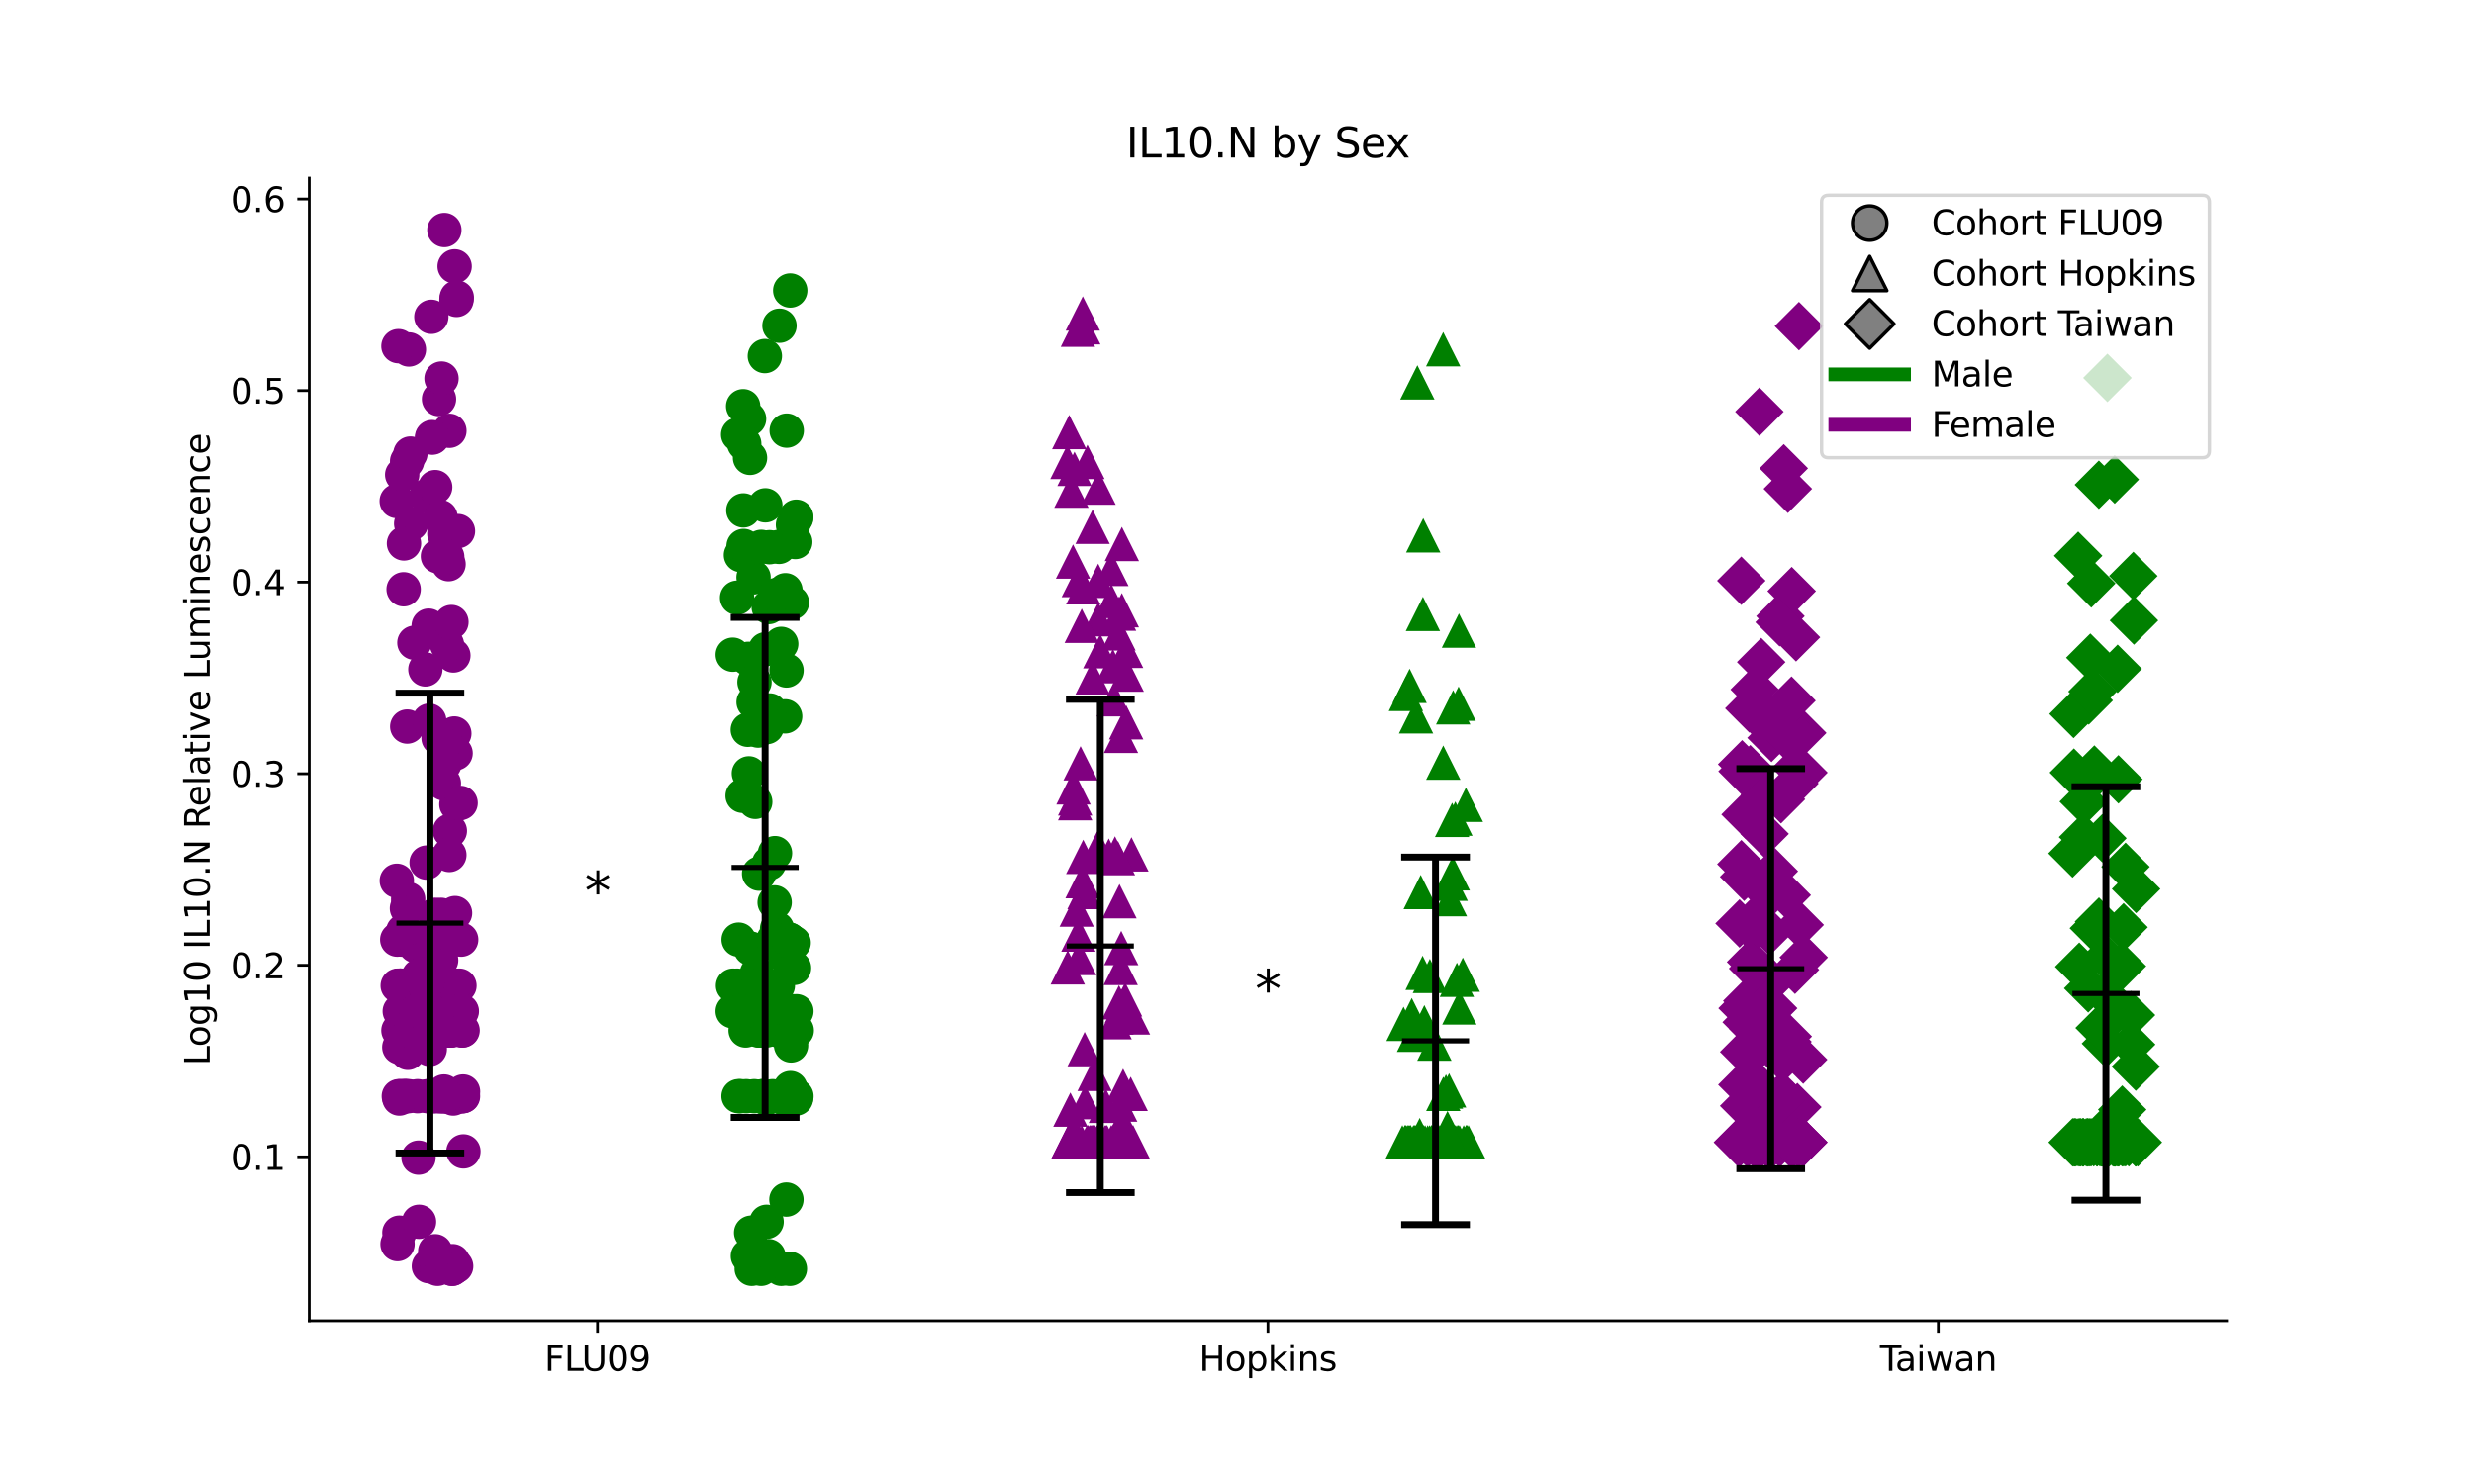 <?xml version="1.0" encoding="utf-8" standalone="no"?>
<!DOCTYPE svg PUBLIC "-//W3C//DTD SVG 1.1//EN"
  "http://www.w3.org/Graphics/SVG/1.1/DTD/svg11.dtd">
<svg xmlns:xlink="http://www.w3.org/1999/xlink" width="720pt" height="432pt" viewBox="0 0 720 432" xmlns="http://www.w3.org/2000/svg" version="1.1">
 <defs>
  <style type="text/css">*{stroke-linejoin: round; stroke-linecap: butt}</style>
 </defs>
 <g id="figure_1">
  <g id="patch_1">
   <path d="M 0 432 
L 720 432 
L 720 0 
L 0 0 
z
" style="fill: #ffffff"/>
  </g>
  <g id="axes_1">
   <g id="patch_2">
    <path d="M 90 384.48 
L 648 384.48 
L 648 51.84 
L 90 51.84 
z
" style="fill: #ffffff"/>
   </g>
   <g id="PathCollection_1">
    <defs>
     <path id="m992ba8fdb9" d="M 0 5 
C 1.326 5 2.598 4.473 3.536 3.536 
C 4.473 2.598 5 1.326 5 0 
C 5 -1.326 4.473 -2.598 3.536 -3.536 
C 2.598 -4.473 1.326 -5 0 -5 
C -1.326 -5 -2.598 -4.473 -3.536 -3.536 
C -4.473 -2.598 -5 -1.326 -5 0 
C -5 1.326 -4.473 2.598 -3.536 3.536 
C -2.598 4.473 -1.326 5 0 5 
z
"/>
    </defs>
    <g clip-path="url(#p61c5d5cfa0)">
     <use xlink:href="#m992ba8fdb9" x="130.919" y="241.874" style="fill: #800080"/>
     <use xlink:href="#m992ba8fdb9" x="116.067" y="319.107" style="fill: #800080"/>
     <use xlink:href="#m992ba8fdb9" x="132.824" y="234.131" style="fill: #800080"/>
     <use xlink:href="#m992ba8fdb9" x="126.201" y="299.981" style="fill: #800080"/>
     <use xlink:href="#m992ba8fdb9" x="126.589" y="266.311" style="fill: #800080"/>
     <use xlink:href="#m992ba8fdb9" x="116.343" y="294.377" style="fill: #800080"/>
     <use xlink:href="#m992ba8fdb9" x="118.786" y="261.744" style="fill: #800080"/>
     <use xlink:href="#m992ba8fdb9" x="118.479" y="134.281" style="fill: #800080"/>
     <use xlink:href="#m992ba8fdb9" x="124.492" y="299.981" style="fill: #800080"/>
     <use xlink:href="#m992ba8fdb9" x="121.421" y="273.532" style="fill: #800080"/>
     <use xlink:href="#m992ba8fdb9" x="116.874" y="294.377" style="fill: #800080"/>
     <use xlink:href="#m992ba8fdb9" x="129.915" y="294.377" style="fill: #800080"/>
     <use xlink:href="#m992ba8fdb9" x="131.9" y="319.799" style="fill: #800080"/>
     <use xlink:href="#m992ba8fdb9" x="117.669" y="273.532" style="fill: #800080"/>
     <use xlink:href="#m992ba8fdb9" x="116.288" y="286.926" style="fill: #800080"/>
     <use xlink:href="#m992ba8fdb9" x="129.327" y="297.576" style="fill: #800080"/>
     <use xlink:href="#m992ba8fdb9" x="128.36" y="266.311" style="fill: #800080"/>
     <use xlink:href="#m992ba8fdb9" x="117.981" y="273.532" style="fill: #800080"/>
     <use xlink:href="#m992ba8fdb9" x="129.323" y="155.405" style="fill: #800080"/>
     <use xlink:href="#m992ba8fdb9" x="130.953" y="319.107" style="fill: #800080"/>
     <use xlink:href="#m992ba8fdb9" x="124.689" y="273.532" style="fill: #800080"/>
     <use xlink:href="#m992ba8fdb9" x="125.082" y="305.398" style="fill: #800080"/>
     <use xlink:href="#m992ba8fdb9" x="125.833" y="127.388" style="fill: #800080"/>
     <use xlink:href="#m992ba8fdb9" x="128.645" y="299.981" style="fill: #800080"/>
     <use xlink:href="#m992ba8fdb9" x="129.47" y="299.981" style="fill: #800080"/>
     <use xlink:href="#m992ba8fdb9" x="129.958" y="319.107" style="fill: #800080"/>
     <use xlink:href="#m992ba8fdb9" x="116.509" y="286.926" style="fill: #800080"/>
     <use xlink:href="#m992ba8fdb9" x="128.738" y="273.532" style="fill: #800080"/>
     <use xlink:href="#m992ba8fdb9" x="124.811" y="368.606" style="fill: #800080"/>
     <use xlink:href="#m992ba8fdb9" x="132.226" y="213.516" style="fill: #800080"/>
     <use xlink:href="#m992ba8fdb9" x="116.208" y="304.859" style="fill: #800080"/>
     <use xlink:href="#m992ba8fdb9" x="118.876" y="319.107" style="fill: #800080"/>
     <use xlink:href="#m992ba8fdb9" x="124.716" y="273.532" style="fill: #800080"/>
     <use xlink:href="#m992ba8fdb9" x="123.995" y="286.926" style="fill: #800080"/>
     <use xlink:href="#m992ba8fdb9" x="132.512" y="319.107" style="fill: #800080"/>
     <use xlink:href="#m992ba8fdb9" x="119.343" y="294.377" style="fill: #800080"/>
     <use xlink:href="#m992ba8fdb9" x="130.73" y="294.377" style="fill: #800080"/>
     <use xlink:href="#m992ba8fdb9" x="128.499" y="273.532" style="fill: #800080"/>
     <use xlink:href="#m992ba8fdb9" x="120.308" y="299.981" style="fill: #800080"/>
     <use xlink:href="#m992ba8fdb9" x="125.312" y="286.926" style="fill: #800080"/>
     <use xlink:href="#m992ba8fdb9" x="116.666" y="286.926" style="fill: #800080"/>
     <use xlink:href="#m992ba8fdb9" x="129.714" y="273.532" style="fill: #800080"/>
     <use xlink:href="#m992ba8fdb9" x="121.644" y="286.926" style="fill: #800080"/>
     <use xlink:href="#m992ba8fdb9" x="117.73" y="294.377" style="fill: #800080"/>
     <use xlink:href="#m992ba8fdb9" x="123.82" y="286.926" style="fill: #800080"/>
     <use xlink:href="#m992ba8fdb9" x="124.156" y="251.102" style="fill: #800080"/>
     <use xlink:href="#m992ba8fdb9" x="125.818" y="299.981" style="fill: #800080"/>
     <use xlink:href="#m992ba8fdb9" x="131.365" y="319.107" style="fill: #800080"/>
     <use xlink:href="#m992ba8fdb9" x="117.707" y="286.926" style="fill: #800080"/>
     <use xlink:href="#m992ba8fdb9" x="120.453" y="286.158" style="fill: #800080"/>
     <use xlink:href="#m992ba8fdb9" x="132.758" y="368.606" style="fill: #800080"/>
     <use xlink:href="#m992ba8fdb9" x="124.843" y="319.107" style="fill: #800080"/>
     <use xlink:href="#m992ba8fdb9" x="119.74" y="294.377" style="fill: #800080"/>
     <use xlink:href="#m992ba8fdb9" x="125.408" y="286.926" style="fill: #800080"/>
     <use xlink:href="#m992ba8fdb9" x="117.213" y="286.926" style="fill: #800080"/>
     <use xlink:href="#m992ba8fdb9" x="124.731" y="299.981" style="fill: #800080"/>
     <use xlink:href="#m992ba8fdb9" x="120.377" y="294.377" style="fill: #800080"/>
     <use xlink:href="#m992ba8fdb9" x="133.585" y="294.377" style="fill: #800080"/>
     <use xlink:href="#m992ba8fdb9" x="131.554" y="299.981" style="fill: #800080"/>
     <use xlink:href="#m992ba8fdb9" x="125.909" y="286.926" style="fill: #800080"/>
     <use xlink:href="#m992ba8fdb9" x="134.23" y="294.377" style="fill: #800080"/>
     <use xlink:href="#m992ba8fdb9" x="121.192" y="273.532" style="fill: #800080"/>
     <use xlink:href="#m992ba8fdb9" x="133.72" y="286.926" style="fill: #800080"/>
     <use xlink:href="#m992ba8fdb9" x="117.334" y="294.377" style="fill: #800080"/>
     <use xlink:href="#m992ba8fdb9" x="134.222" y="273.532" style="fill: #800080"/>
     <use xlink:href="#m992ba8fdb9" x="128.728" y="319.107" style="fill: #800080"/>
     <use xlink:href="#m992ba8fdb9" x="134.766" y="317.748" style="fill: #800080"/>
     <use xlink:href="#m992ba8fdb9" x="131.525" y="369.36" style="fill: #800080"/>
     <use xlink:href="#m992ba8fdb9" x="125.691" y="294.377" style="fill: #800080"/>
     <use xlink:href="#m992ba8fdb9" x="124.471" y="319.107" style="fill: #800080"/>
     <use xlink:href="#m992ba8fdb9" x="120.003" y="286.926" style="fill: #800080"/>
     <use xlink:href="#m992ba8fdb9" x="132.061" y="286.926" style="fill: #800080"/>
     <use xlink:href="#m992ba8fdb9" x="128.124" y="319.107" style="fill: #800080"/>
     <use xlink:href="#m992ba8fdb9" x="116.403" y="299.981" style="fill: #800080"/>
     <use xlink:href="#m992ba8fdb9" x="121.589" y="286.926" style="fill: #800080"/>
     <use xlink:href="#m992ba8fdb9" x="132.963" y="294.377" style="fill: #800080"/>
     <use xlink:href="#m992ba8fdb9" x="121.28" y="273.532" style="fill: #800080"/>
     <use xlink:href="#m992ba8fdb9" x="123.738" y="299.981" style="fill: #800080"/>
     <use xlink:href="#m992ba8fdb9" x="128.388" y="279.546" style="fill: #800080"/>
     <use xlink:href="#m992ba8fdb9" x="134.872" y="335.178" style="fill: #800080"/>
     <use xlink:href="#m992ba8fdb9" x="116.999" y="273.532" style="fill: #800080"/>
     <use xlink:href="#m992ba8fdb9" x="120.935" y="275.356" style="fill: #800080"/>
     <use xlink:href="#m992ba8fdb9" x="129.128" y="319.107" style="fill: #800080"/>
     <use xlink:href="#m992ba8fdb9" x="116.542" y="319.107" style="fill: #800080"/>
     <use xlink:href="#m992ba8fdb9" x="131.235" y="294.377" style="fill: #800080"/>
     <use xlink:href="#m992ba8fdb9" x="129.209" y="317.748" style="fill: #800080"/>
     <use xlink:href="#m992ba8fdb9" x="116.529" y="286.926" style="fill: #800080"/>
     <use xlink:href="#m992ba8fdb9" x="117.172" y="299.981" style="fill: #800080"/>
     <use xlink:href="#m992ba8fdb9" x="130.89" y="299.981" style="fill: #800080"/>
     <use xlink:href="#m992ba8fdb9" x="125.845" y="319.107" style="fill: #800080"/>
     <use xlink:href="#m992ba8fdb9" x="134.408" y="294.377" style="fill: #800080"/>
     <use xlink:href="#m992ba8fdb9" x="132.219" y="273.532" style="fill: #800080"/>
     <use xlink:href="#m992ba8fdb9" x="133.15" y="319.107" style="fill: #800080"/>
     <use xlink:href="#m992ba8fdb9" x="117.766" y="319.107" style="fill: #800080"/>
     <use xlink:href="#m992ba8fdb9" x="116.232" y="358.84" style="fill: #800080"/>
     <use xlink:href="#m992ba8fdb9" x="130.952" y="299.981" style="fill: #800080"/>
     <use xlink:href="#m992ba8fdb9" x="132.867" y="319.107" style="fill: #800080"/>
     <use xlink:href="#m992ba8fdb9" x="125.287" y="319.107" style="fill: #800080"/>
     <use xlink:href="#m992ba8fdb9" x="118.034" y="286.926" style="fill: #800080"/>
     <use xlink:href="#m992ba8fdb9" x="130.829" y="286.926" style="fill: #800080"/>
     <use xlink:href="#m992ba8fdb9" x="119.346" y="286.926" style="fill: #800080"/>
     <use xlink:href="#m992ba8fdb9" x="129.455" y="319.107" style="fill: #800080"/>
     <use xlink:href="#m992ba8fdb9" x="127.921" y="299.981" style="fill: #800080"/>
     <use xlink:href="#m992ba8fdb9" x="126.988" y="319.107" style="fill: #800080"/>
     <use xlink:href="#m992ba8fdb9" x="131.933" y="294.377" style="fill: #800080"/>
     <use xlink:href="#m992ba8fdb9" x="121.589" y="286.926" style="fill: #800080"/>
     <use xlink:href="#m992ba8fdb9" x="118.174" y="286.926" style="fill: #800080"/>
     <use xlink:href="#m992ba8fdb9" x="115.744" y="286.926" style="fill: #800080"/>
     <use xlink:href="#m992ba8fdb9" x="122.807" y="299.981" style="fill: #800080"/>
     <use xlink:href="#m992ba8fdb9" x="130.734" y="294.377" style="fill: #800080"/>
     <use xlink:href="#m992ba8fdb9" x="130.557" y="294.377" style="fill: #800080"/>
     <use xlink:href="#m992ba8fdb9" x="121.516" y="319.107" style="fill: #800080"/>
     <use xlink:href="#m992ba8fdb9" x="131.741" y="367.121" style="fill: #800080"/>
     <use xlink:href="#m992ba8fdb9" x="134.754" y="319.107" style="fill: #800080"/>
     <use xlink:href="#m992ba8fdb9" x="115.953" y="299.981" style="fill: #800080"/>
     <use xlink:href="#m992ba8fdb9" x="118.678" y="306.492" style="fill: #800080"/>
     <use xlink:href="#m992ba8fdb9" x="117.555" y="319.107" style="fill: #800080"/>
     <use xlink:href="#m992ba8fdb9" x="120.833" y="273.532" style="fill: #800080"/>
     <use xlink:href="#m992ba8fdb9" x="127.505" y="299.981" style="fill: #800080"/>
     <use xlink:href="#m992ba8fdb9" x="134.434" y="299.981" style="fill: #800080"/>
     <use xlink:href="#m992ba8fdb9" x="132.352" y="286.926" style="fill: #800080"/>
     <use xlink:href="#m992ba8fdb9" x="123.812" y="286.926" style="fill: #800080"/>
     <use xlink:href="#m992ba8fdb9" x="132.433" y="265.797" style="fill: #800080"/>
     <use xlink:href="#m992ba8fdb9" x="118.234" y="319.107" style="fill: #800080"/>
     <use xlink:href="#m992ba8fdb9" x="118.431" y="264.408" style="fill: #800080"/>
     <use xlink:href="#m992ba8fdb9" x="122.787" y="273.532" style="fill: #800080"/>
     <use xlink:href="#m992ba8fdb9" x="115.692" y="362.168" style="fill: #800080"/>
     <use xlink:href="#m992ba8fdb9" x="134.619" y="319.107" style="fill: #800080"/>
     <use xlink:href="#m992ba8fdb9" x="120.601" y="187.1" style="fill: #800080"/>
     <use xlink:href="#m992ba8fdb9" x="122.201" y="273.532" style="fill: #800080"/>
     <use xlink:href="#m992ba8fdb9" x="127.331" y="369.36" style="fill: #800080"/>
     <use xlink:href="#m992ba8fdb9" x="125.21" y="294.377" style="fill: #800080"/>
     <use xlink:href="#m992ba8fdb9" x="132.594" y="219.273" style="fill: #800080"/>
     <use xlink:href="#m992ba8fdb9" x="116.235" y="319.799" style="fill: #800080"/>
     <use xlink:href="#m992ba8fdb9" x="127.971" y="319.107" style="fill: #800080"/>
     <use xlink:href="#m992ba8fdb9" x="131.616" y="369.36" style="fill: #800080"/>
     <use xlink:href="#m992ba8fdb9" x="131.914" y="368.606" style="fill: #800080"/>
     <use xlink:href="#m992ba8fdb9" x="119.368" y="299.981" style="fill: #800080"/>
     <use xlink:href="#m992ba8fdb9" x="133.03" y="294.377" style="fill: #800080"/>
     <use xlink:href="#m992ba8fdb9" x="124.034" y="144.387" style="fill: #800080"/>
     <use xlink:href="#m992ba8fdb9" x="125.19" y="319.107" style="fill: #800080"/>
     <use xlink:href="#m992ba8fdb9" x="115.458" y="145.86" style="fill: #800080"/>
     <use xlink:href="#m992ba8fdb9" x="115.61" y="273.532" style="fill: #800080"/>
     <use xlink:href="#m992ba8fdb9" x="124.371" y="286.926" style="fill: #800080"/>
     <use xlink:href="#m992ba8fdb9" x="122.712" y="273.532" style="fill: #800080"/>
     <use xlink:href="#m992ba8fdb9" x="127.44" y="161.936" style="fill: #800080"/>
     <use xlink:href="#m992ba8fdb9" x="121.952" y="355.672" style="fill: #800080"/>
     <use xlink:href="#m992ba8fdb9" x="123.571" y="286.926" style="fill: #800080"/>
     <use xlink:href="#m992ba8fdb9" x="134.339" y="319.107" style="fill: #800080"/>
     <use xlink:href="#m992ba8fdb9" x="126.322" y="319.107" style="fill: #800080"/>
     <use xlink:href="#m992ba8fdb9" x="120.402" y="273.532" style="fill: #800080"/>
     <use xlink:href="#m992ba8fdb9" x="121.313" y="294.377" style="fill: #800080"/>
     <use xlink:href="#m992ba8fdb9" x="119.661" y="152.433" style="fill: #800080"/>
     <use xlink:href="#m992ba8fdb9" x="117.048" y="138.189" style="fill: #800080"/>
     <use xlink:href="#m992ba8fdb9" x="129.181" y="228.043" style="fill: #800080"/>
     <use xlink:href="#m992ba8fdb9" x="129.336" y="222.399" style="fill: #800080"/>
     <use xlink:href="#m992ba8fdb9" x="134.637" y="299.981" style="fill: #800080"/>
     <use xlink:href="#m992ba8fdb9" x="127.632" y="214.872" style="fill: #800080"/>
     <use xlink:href="#m992ba8fdb9" x="131.948" y="190.811" style="fill: #800080"/>
     <use xlink:href="#m992ba8fdb9" x="132.316" y="77.533" style="fill: #800080"/>
     <use xlink:href="#m992ba8fdb9" x="130.792" y="125.404" style="fill: #800080"/>
     <use xlink:href="#m992ba8fdb9" x="132.94" y="86.591" style="fill: #800080"/>
     <use xlink:href="#m992ba8fdb9" x="125.533" y="92.224" style="fill: #800080"/>
     <use xlink:href="#m992ba8fdb9" x="117.566" y="158.201" style="fill: #800080"/>
     <use xlink:href="#m992ba8fdb9" x="118.511" y="211.503" style="fill: #800080"/>
     <use xlink:href="#m992ba8fdb9" x="132.852" y="87.306" style="fill: #800080"/>
     <use xlink:href="#m992ba8fdb9" x="121.806" y="336.999" style="fill: #800080"/>
     <use xlink:href="#m992ba8fdb9" x="126.657" y="364.246" style="fill: #800080"/>
     <use xlink:href="#m992ba8fdb9" x="126.657" y="141.803" style="fill: #800080"/>
     <use xlink:href="#m992ba8fdb9" x="129.785" y="319.107" style="fill: #800080"/>
     <use xlink:href="#m992ba8fdb9" x="117.463" y="171.545" style="fill: #800080"/>
     <use xlink:href="#m992ba8fdb9" x="119.447" y="132.036" style="fill: #800080"/>
     <use xlink:href="#m992ba8fdb9" x="130.08" y="187.623" style="fill: #800080"/>
     <use xlink:href="#m992ba8fdb9" x="127.761" y="116.183" style="fill: #800080"/>
     <use xlink:href="#m992ba8fdb9" x="128.203" y="150.504" style="fill: #800080"/>
     <use xlink:href="#m992ba8fdb9" x="130.545" y="164.237" style="fill: #800080"/>
     <use xlink:href="#m992ba8fdb9" x="115.483" y="256.392" style="fill: #800080"/>
     <use xlink:href="#m992ba8fdb9" x="134.058" y="233.741" style="fill: #800080"/>
     <use xlink:href="#m992ba8fdb9" x="133.289" y="154.605" style="fill: #800080"/>
     <use xlink:href="#m992ba8fdb9" x="121.908" y="284.104" style="fill: #800080"/>
     <use xlink:href="#m992ba8fdb9" x="119.001" y="101.733" style="fill: #800080"/>
     <use xlink:href="#m992ba8fdb9" x="130.158" y="162.092" style="fill: #800080"/>
     <use xlink:href="#m992ba8fdb9" x="130.778" y="248.887" style="fill: #800080"/>
     <use xlink:href="#m992ba8fdb9" x="124.922" y="209.768" style="fill: #800080"/>
     <use xlink:href="#m992ba8fdb9" x="123.796" y="194.868" style="fill: #800080"/>
     <use xlink:href="#m992ba8fdb9" x="128.49" y="110.195" style="fill: #800080"/>
     <use xlink:href="#m992ba8fdb9" x="124.76" y="182.136" style="fill: #800080"/>
     <use xlink:href="#m992ba8fdb9" x="129.324" y="66.96" style="fill: #800080"/>
     <use xlink:href="#m992ba8fdb9" x="131.386" y="181.076" style="fill: #800080"/>
     <use xlink:href="#m992ba8fdb9" x="117.337" y="271.056" style="fill: #800080"/>
     <use xlink:href="#m992ba8fdb9" x="115.953" y="100.768" style="fill: #800080"/>
     <use xlink:href="#m992ba8fdb9" x="125.74" y="127.243" style="fill: #800080"/>
    </g>
   </g>
   <g id="PathCollection_2">
    <defs>
     <path id="mf39a3d1a53" d="M 0 5 
C 1.326 5 2.598 4.473 3.536 3.536 
C 4.473 2.598 5 1.326 5 0 
C 5 -1.326 4.473 -2.598 3.536 -3.536 
C 2.598 -4.473 1.326 -5 0 -5 
C -1.326 -5 -2.598 -4.473 -3.536 -3.536 
C -4.473 -2.598 -5 -1.326 -5 0 
C -5 1.326 -4.473 2.598 -3.536 3.536 
C -2.598 4.473 -1.326 5 0 5 
z
"/>
    </defs>
    <g clip-path="url(#p61c5d5cfa0)">
     <use xlink:href="#mf39a3d1a53" x="214.968" y="273.532" style="fill: #008000"/>
     <use xlink:href="#mf39a3d1a53" x="214.486" y="286.926" style="fill: #008000"/>
     <use xlink:href="#mf39a3d1a53" x="228.155" y="319.799" style="fill: #008000"/>
     <use xlink:href="#mf39a3d1a53" x="228.954" y="125.353" style="fill: #008000"/>
     <use xlink:href="#mf39a3d1a53" x="221.118" y="299.981" style="fill: #008000"/>
     <use xlink:href="#mf39a3d1a53" x="221.5" y="369.36" style="fill: #008000"/>
     <use xlink:href="#mf39a3d1a53" x="221.967" y="319.107" style="fill: #008000"/>
     <use xlink:href="#mf39a3d1a53" x="229.874" y="369.36" style="fill: #008000"/>
     <use xlink:href="#mf39a3d1a53" x="226.156" y="270.35" style="fill: #008000"/>
     <use xlink:href="#mf39a3d1a53" x="230.044" y="316.749" style="fill: #008000"/>
     <use xlink:href="#mf39a3d1a53" x="226.54" y="299.981" style="fill: #008000"/>
     <use xlink:href="#mf39a3d1a53" x="214.99" y="294.377" style="fill: #008000"/>
     <use xlink:href="#mf39a3d1a53" x="231.677" y="319.799" style="fill: #008000"/>
     <use xlink:href="#mf39a3d1a53" x="226.369" y="286.926" style="fill: #008000"/>
     <use xlink:href="#mf39a3d1a53" x="218.323" y="286.926" style="fill: #008000"/>
     <use xlink:href="#mf39a3d1a53" x="215.524" y="319.107" style="fill: #008000"/>
     <use xlink:href="#mf39a3d1a53" x="227.756" y="299.981" style="fill: #008000"/>
     <use xlink:href="#mf39a3d1a53" x="224.672" y="294.377" style="fill: #008000"/>
     <use xlink:href="#mf39a3d1a53" x="227.371" y="369.36" style="fill: #008000"/>
     <use xlink:href="#mf39a3d1a53" x="213.24" y="294.377" style="fill: #008000"/>
     <use xlink:href="#mf39a3d1a53" x="231.877" y="299.981" style="fill: #008000"/>
     <use xlink:href="#mf39a3d1a53" x="217.74" y="286.926" style="fill: #008000"/>
     <use xlink:href="#mf39a3d1a53" x="216.408" y="294.377" style="fill: #008000"/>
     <use xlink:href="#mf39a3d1a53" x="220.941" y="294.377" style="fill: #008000"/>
     <use xlink:href="#mf39a3d1a53" x="228.868" y="349.198" style="fill: #008000"/>
     <use xlink:href="#mf39a3d1a53" x="228.384" y="278.384" style="fill: #008000"/>
     <use xlink:href="#mf39a3d1a53" x="223.103" y="355.672" style="fill: #008000"/>
     <use xlink:href="#mf39a3d1a53" x="214.942" y="319.107" style="fill: #008000"/>
     <use xlink:href="#mf39a3d1a53" x="213.328" y="286.926" style="fill: #008000"/>
     <use xlink:href="#mf39a3d1a53" x="217.023" y="286.926" style="fill: #008000"/>
     <use xlink:href="#mf39a3d1a53" x="218.602" y="358.84" style="fill: #008000"/>
     <use xlink:href="#mf39a3d1a53" x="220.16" y="294.377" style="fill: #008000"/>
     <use xlink:href="#mf39a3d1a53" x="216.121" y="231.656" style="fill: #008000"/>
     <use xlink:href="#mf39a3d1a53" x="217.698" y="286.926" style="fill: #008000"/>
     <use xlink:href="#mf39a3d1a53" x="229.98" y="84.564" style="fill: #008000"/>
     <use xlink:href="#mf39a3d1a53" x="222.192" y="368.606" style="fill: #008000"/>
     <use xlink:href="#mf39a3d1a53" x="227.997" y="273.532" style="fill: #008000"/>
     <use xlink:href="#mf39a3d1a53" x="228.392" y="273.532" style="fill: #008000"/>
     <use xlink:href="#mf39a3d1a53" x="217.949" y="225.129" style="fill: #008000"/>
     <use xlink:href="#mf39a3d1a53" x="218.474" y="276.136" style="fill: #008000"/>
     <use xlink:href="#mf39a3d1a53" x="217.172" y="319.107" style="fill: #008000"/>
     <use xlink:href="#mf39a3d1a53" x="220.289" y="283.376" style="fill: #008000"/>
     <use xlink:href="#mf39a3d1a53" x="224.848" y="319.107" style="fill: #008000"/>
     <use xlink:href="#mf39a3d1a53" x="223.716" y="176.718" style="fill: #008000"/>
     <use xlink:href="#mf39a3d1a53" x="231.442" y="157.783" style="fill: #008000"/>
     <use xlink:href="#mf39a3d1a53" x="228.894" y="195.174" style="fill: #008000"/>
     <use xlink:href="#mf39a3d1a53" x="218.774" y="369.36" style="fill: #008000"/>
     <use xlink:href="#mf39a3d1a53" x="227.351" y="187.434" style="fill: #008000"/>
     <use xlink:href="#mf39a3d1a53" x="217.749" y="191.786" style="fill: #008000"/>
     <use xlink:href="#mf39a3d1a53" x="221.149" y="286.926" style="fill: #008000"/>
     <use xlink:href="#mf39a3d1a53" x="219.309" y="168.073" style="fill: #008000"/>
     <use xlink:href="#mf39a3d1a53" x="221.542" y="159.196" style="fill: #008000"/>
     <use xlink:href="#mf39a3d1a53" x="226.848" y="94.817" style="fill: #008000"/>
     <use xlink:href="#mf39a3d1a53" x="216.592" y="129.162" style="fill: #008000"/>
     <use xlink:href="#mf39a3d1a53" x="223.658" y="365.668" style="fill: #008000"/>
     <use xlink:href="#mf39a3d1a53" x="231.789" y="319.107" style="fill: #008000"/>
     <use xlink:href="#mf39a3d1a53" x="221.495" y="299.981" style="fill: #008000"/>
     <use xlink:href="#mf39a3d1a53" x="225.126" y="273.532" style="fill: #008000"/>
     <use xlink:href="#mf39a3d1a53" x="223.056" y="299.981" style="fill: #008000"/>
     <use xlink:href="#mf39a3d1a53" x="222.592" y="103.651" style="fill: #008000"/>
     <use xlink:href="#mf39a3d1a53" x="217.001" y="299.981" style="fill: #008000"/>
     <use xlink:href="#mf39a3d1a53" x="223.156" y="211.657" style="fill: #008000"/>
     <use xlink:href="#mf39a3d1a53" x="219.182" y="294.377" style="fill: #008000"/>
     <use xlink:href="#mf39a3d1a53" x="214.021" y="294.377" style="fill: #008000"/>
     <use xlink:href="#mf39a3d1a53" x="230.604" y="294.377" style="fill: #008000"/>
     <use xlink:href="#mf39a3d1a53" x="230.225" y="304.325" style="fill: #008000"/>
     <use xlink:href="#mf39a3d1a53" x="219.48" y="319.107" style="fill: #008000"/>
     <use xlink:href="#mf39a3d1a53" x="231.706" y="150.78" style="fill: #008000"/>
     <use xlink:href="#mf39a3d1a53" x="226.233" y="294.377" style="fill: #008000"/>
     <use xlink:href="#mf39a3d1a53" x="227.801" y="299.981" style="fill: #008000"/>
     <use xlink:href="#mf39a3d1a53" x="231.084" y="281.775" style="fill: #008000"/>
     <use xlink:href="#mf39a3d1a53" x="225.544" y="248.35" style="fill: #008000"/>
     <use xlink:href="#mf39a3d1a53" x="223.002" y="319.799" style="fill: #008000"/>
     <use xlink:href="#mf39a3d1a53" x="226.118" y="188.671" style="fill: #008000"/>
     <use xlink:href="#mf39a3d1a53" x="228.495" y="208.531" style="fill: #008000"/>
     <use xlink:href="#mf39a3d1a53" x="224.907" y="294.377" style="fill: #008000"/>
     <use xlink:href="#mf39a3d1a53" x="220.69" y="299.981" style="fill: #008000"/>
     <use xlink:href="#mf39a3d1a53" x="220.926" y="254.326" style="fill: #008000"/>
     <use xlink:href="#mf39a3d1a53" x="223.828" y="251.291" style="fill: #008000"/>
     <use xlink:href="#mf39a3d1a53" x="231.777" y="294.377" style="fill: #008000"/>
     <use xlink:href="#mf39a3d1a53" x="224.026" y="206.812" style="fill: #008000"/>
     <use xlink:href="#mf39a3d1a53" x="229.682" y="273.532" style="fill: #008000"/>
     <use xlink:href="#mf39a3d1a53" x="229.575" y="273.532" style="fill: #008000"/>
     <use xlink:href="#mf39a3d1a53" x="230.473" y="175.403" style="fill: #008000"/>
     <use xlink:href="#mf39a3d1a53" x="230.784" y="152.781" style="fill: #008000"/>
     <use xlink:href="#mf39a3d1a53" x="231.726" y="150.414" style="fill: #008000"/>
     <use xlink:href="#mf39a3d1a53" x="216.319" y="294.377" style="fill: #008000"/>
     <use xlink:href="#mf39a3d1a53" x="215.822" y="294.377" style="fill: #008000"/>
     <use xlink:href="#mf39a3d1a53" x="220.627" y="212.675" style="fill: #008000"/>
     <use xlink:href="#mf39a3d1a53" x="222.739" y="147.105" style="fill: #008000"/>
     <use xlink:href="#mf39a3d1a53" x="213.255" y="190.582" style="fill: #008000"/>
     <use xlink:href="#mf39a3d1a53" x="217.66" y="365.668" style="fill: #008000"/>
     <use xlink:href="#mf39a3d1a53" x="226.725" y="159.196" style="fill: #008000"/>
     <use xlink:href="#mf39a3d1a53" x="225.939" y="173.207" style="fill: #008000"/>
     <use xlink:href="#mf39a3d1a53" x="219.583" y="198.576" style="fill: #008000"/>
     <use xlink:href="#mf39a3d1a53" x="215.633" y="161.584" style="fill: #008000"/>
     <use xlink:href="#mf39a3d1a53" x="216.414" y="158.937" style="fill: #008000"/>
     <use xlink:href="#mf39a3d1a53" x="223.956" y="159.292" style="fill: #008000"/>
     <use xlink:href="#mf39a3d1a53" x="219.801" y="233.419" style="fill: #008000"/>
     <use xlink:href="#mf39a3d1a53" x="214.514" y="174.003" style="fill: #008000"/>
     <use xlink:href="#mf39a3d1a53" x="218.003" y="121.928" style="fill: #008000"/>
     <use xlink:href="#mf39a3d1a53" x="222.79" y="188.998" style="fill: #008000"/>
     <use xlink:href="#mf39a3d1a53" x="219.322" y="204.378" style="fill: #008000"/>
     <use xlink:href="#mf39a3d1a53" x="221.93" y="319.107" style="fill: #008000"/>
     <use xlink:href="#mf39a3d1a53" x="228.579" y="171.819" style="fill: #008000"/>
     <use xlink:href="#mf39a3d1a53" x="222.096" y="209.109" style="fill: #008000"/>
     <use xlink:href="#mf39a3d1a53" x="217.632" y="212.438" style="fill: #008000"/>
     <use xlink:href="#mf39a3d1a53" x="214.818" y="126.511" style="fill: #008000"/>
     <use xlink:href="#mf39a3d1a53" x="216.335" y="148.581" style="fill: #008000"/>
     <use xlink:href="#mf39a3d1a53" x="230.982" y="274.436" style="fill: #008000"/>
     <use xlink:href="#mf39a3d1a53" x="225.445" y="262.696" style="fill: #008000"/>
     <use xlink:href="#mf39a3d1a53" x="216.278" y="118.252" style="fill: #008000"/>
     <use xlink:href="#mf39a3d1a53" x="218.28" y="133.287" style="fill: #008000"/>
     <use xlink:href="#mf39a3d1a53" x="223.331" y="294.377" style="fill: #008000"/>
    </g>
   </g>
   <g id="PathCollection_3">
    <defs>
     <path id="mc5dbe1c70f" d="M 0 -5 
L -5 5 
L 5 5 
z
"/>
    </defs>
    <g clip-path="url(#p61c5d5cfa0)">
     <use xlink:href="#mc5dbe1c70f" x="325.342" y="249.797" style="fill: #800080"/>
     <use xlink:href="#mc5dbe1c70f" x="320.064" y="332.543" style="fill: #800080"/>
     <use xlink:href="#mc5dbe1c70f" x="312.286" y="163.467" style="fill: #800080"/>
     <use xlink:href="#mc5dbe1c70f" x="312.172" y="330.43" style="fill: #800080"/>
     <use xlink:href="#mc5dbe1c70f" x="319.98" y="332.543" style="fill: #800080"/>
     <use xlink:href="#mc5dbe1c70f" x="323.924" y="332.543" style="fill: #800080"/>
     <use xlink:href="#mc5dbe1c70f" x="318.108" y="332.543" style="fill: #800080"/>
     <use xlink:href="#mc5dbe1c70f" x="314.822" y="332.543" style="fill: #800080"/>
     <use xlink:href="#mc5dbe1c70f" x="311.026" y="332.543" style="fill: #800080"/>
     <use xlink:href="#mc5dbe1c70f" x="316.315" y="332.543" style="fill: #800080"/>
     <use xlink:href="#mc5dbe1c70f" x="310.844" y="332.543" style="fill: #800080"/>
     <use xlink:href="#mc5dbe1c70f" x="320.727" y="332.543" style="fill: #800080"/>
     <use xlink:href="#mc5dbe1c70f" x="317.968" y="332.543" style="fill: #800080"/>
     <use xlink:href="#mc5dbe1c70f" x="311.336" y="332.543" style="fill: #800080"/>
     <use xlink:href="#mc5dbe1c70f" x="328.114" y="332.543" style="fill: #800080"/>
     <use xlink:href="#mc5dbe1c70f" x="326.664" y="332.543" style="fill: #800080"/>
     <use xlink:href="#mc5dbe1c70f" x="310.744" y="281.6" style="fill: #800080"/>
     <use xlink:href="#mc5dbe1c70f" x="315.253" y="170.962" style="fill: #800080"/>
     <use xlink:href="#mc5dbe1c70f" x="314.106" y="332.543" style="fill: #800080"/>
     <use xlink:href="#mc5dbe1c70f" x="329.477" y="332.543" style="fill: #800080"/>
     <use xlink:href="#mc5dbe1c70f" x="326.153" y="281.775" style="fill: #800080"/>
     <use xlink:href="#mc5dbe1c70f" x="324.463" y="332.543" style="fill: #800080"/>
     <use xlink:href="#mc5dbe1c70f" x="318.667" y="332.543" style="fill: #800080"/>
     <use xlink:href="#mc5dbe1c70f" x="326.853" y="316.093" style="fill: #800080"/>
     <use xlink:href="#mc5dbe1c70f" x="317.685" y="332.543" style="fill: #800080"/>
     <use xlink:href="#mc5dbe1c70f" x="324.148" y="203.546" style="fill: #800080"/>
     <use xlink:href="#mc5dbe1c70f" x="311.812" y="142.824" style="fill: #800080"/>
     <use xlink:href="#mc5dbe1c70f" x="327.305" y="332.543" style="fill: #800080"/>
     <use xlink:href="#mc5dbe1c70f" x="314.07" y="278.879" style="fill: #800080"/>
     <use xlink:href="#mc5dbe1c70f" x="317.897" y="332.543" style="fill: #800080"/>
     <use xlink:href="#mc5dbe1c70f" x="324.214" y="332.543" style="fill: #800080"/>
     <use xlink:href="#mc5dbe1c70f" x="321.868" y="332.543" style="fill: #800080"/>
     <use xlink:href="#mc5dbe1c70f" x="327.437" y="290.937" style="fill: #800080"/>
     <use xlink:href="#mc5dbe1c70f" x="311.175" y="125.772" style="fill: #800080"/>
     <use xlink:href="#mc5dbe1c70f" x="312.007" y="332.543" style="fill: #800080"/>
     <use xlink:href="#mc5dbe1c70f" x="317.197" y="332.543" style="fill: #800080"/>
     <use xlink:href="#mc5dbe1c70f" x="320.403" y="332.543" style="fill: #800080"/>
     <use xlink:href="#mc5dbe1c70f" x="319.274" y="332.543" style="fill: #800080"/>
     <use xlink:href="#mc5dbe1c70f" x="318.114" y="332.543" style="fill: #800080"/>
     <use xlink:href="#mc5dbe1c70f" x="321.53" y="332.543" style="fill: #800080"/>
     <use xlink:href="#mc5dbe1c70f" x="326.495" y="292.845" style="fill: #800080"/>
     <use xlink:href="#mc5dbe1c70f" x="327.91" y="196.373" style="fill: #800080"/>
     <use xlink:href="#mc5dbe1c70f" x="326.24" y="214.209" style="fill: #800080"/>
     <use xlink:href="#mc5dbe1c70f" x="326.499" y="158.36" style="fill: #800080"/>
     <use xlink:href="#mc5dbe1c70f" x="315.273" y="95.266" style="fill: #800080"/>
     <use xlink:href="#mc5dbe1c70f" x="325.506" y="184.391" style="fill: #800080"/>
     <use xlink:href="#mc5dbe1c70f" x="318.619" y="332.543" style="fill: #800080"/>
     <use xlink:href="#mc5dbe1c70f" x="310.892" y="332.543" style="fill: #800080"/>
     <use xlink:href="#mc5dbe1c70f" x="313.959" y="168.837" style="fill: #800080"/>
     <use xlink:href="#mc5dbe1c70f" x="325.716" y="332.543" style="fill: #800080"/>
     <use xlink:href="#mc5dbe1c70f" x="324.914" y="296.182" style="fill: #800080"/>
     <use xlink:href="#mc5dbe1c70f" x="325.646" y="291.777" style="fill: #800080"/>
     <use xlink:href="#mc5dbe1c70f" x="312.962" y="332.543" style="fill: #800080"/>
     <use xlink:href="#mc5dbe1c70f" x="329.454" y="332.543" style="fill: #800080"/>
     <use xlink:href="#mc5dbe1c70f" x="313.217" y="332.543" style="fill: #800080"/>
     <use xlink:href="#mc5dbe1c70f" x="326.305" y="275.979" style="fill: #800080"/>
     <use xlink:href="#mc5dbe1c70f" x="329.063" y="318.424" style="fill: #800080"/>
     <use xlink:href="#mc5dbe1c70f" x="324.386" y="297.576" style="fill: #800080"/>
     <use xlink:href="#mc5dbe1c70f" x="329.772" y="332.543" style="fill: #800080"/>
     <use xlink:href="#mc5dbe1c70f" x="325.798" y="262.337" style="fill: #800080"/>
     <use xlink:href="#mc5dbe1c70f" x="323.364" y="332.543" style="fill: #800080"/>
     <use xlink:href="#mc5dbe1c70f" x="311.513" y="323.014" style="fill: #800080"/>
     <use xlink:href="#mc5dbe1c70f" x="310.653" y="134.471" style="fill: #800080"/>
     <use xlink:href="#mc5dbe1c70f" x="317.14" y="332.543" style="fill: #800080"/>
     <use xlink:href="#mc5dbe1c70f" x="313.838" y="272.061" style="fill: #800080"/>
     <use xlink:href="#mc5dbe1c70f" x="317.506" y="332.543" style="fill: #800080"/>
     <use xlink:href="#mc5dbe1c70f" x="326.669" y="332.543" style="fill: #800080"/>
     <use xlink:href="#mc5dbe1c70f" x="319.715" y="141.941" style="fill: #800080"/>
     <use xlink:href="#mc5dbe1c70f" x="325.675" y="178.625" style="fill: #800080"/>
     <use xlink:href="#mc5dbe1c70f" x="329.282" y="248.708" style="fill: #800080"/>
     <use xlink:href="#mc5dbe1c70f" x="319.276" y="247.032" style="fill: #800080"/>
     <use xlink:href="#mc5dbe1c70f" x="325.571" y="332.543" style="fill: #800080"/>
     <use xlink:href="#mc5dbe1c70f" x="326.01" y="321.563" style="fill: #800080"/>
     <use xlink:href="#mc5dbe1c70f" x="317.982" y="153.335" style="fill: #800080"/>
     <use xlink:href="#mc5dbe1c70f" x="320.209" y="189.57" style="fill: #800080"/>
     <use xlink:href="#mc5dbe1c70f" x="322.677" y="249.068" style="fill: #800080"/>
     <use xlink:href="#mc5dbe1c70f" x="315.133" y="91.254" style="fill: #800080"/>
     <use xlink:href="#mc5dbe1c70f" x="325.737" y="332.543" style="fill: #800080"/>
     <use xlink:href="#mc5dbe1c70f" x="324.487" y="248.439" style="fill: #800080"/>
     <use xlink:href="#mc5dbe1c70f" x="323.711" y="332.543" style="fill: #800080"/>
     <use xlink:href="#mc5dbe1c70f" x="314.053" y="332.543" style="fill: #800080"/>
     <use xlink:href="#mc5dbe1c70f" x="315.611" y="259.667" style="fill: #800080"/>
     <use xlink:href="#mc5dbe1c70f" x="329.728" y="296.182" style="fill: #800080"/>
     <use xlink:href="#mc5dbe1c70f" x="311.954" y="332.543" style="fill: #800080"/>
     <use xlink:href="#mc5dbe1c70f" x="322.033" y="332.543" style="fill: #800080"/>
     <use xlink:href="#mc5dbe1c70f" x="324.724" y="332.543" style="fill: #800080"/>
     <use xlink:href="#mc5dbe1c70f" x="324.705" y="332.543" style="fill: #800080"/>
     <use xlink:href="#mc5dbe1c70f" x="317.985" y="197.174" style="fill: #800080"/>
     <use xlink:href="#mc5dbe1c70f" x="312.894" y="232.403" style="fill: #800080"/>
     <use xlink:href="#mc5dbe1c70f" x="311.342" y="332.543" style="fill: #800080"/>
     <use xlink:href="#mc5dbe1c70f" x="316.714" y="332.543" style="fill: #800080"/>
     <use xlink:href="#mc5dbe1c70f" x="327.728" y="189.46" style="fill: #800080"/>
     <use xlink:href="#mc5dbe1c70f" x="315.053" y="256.498" style="fill: #800080"/>
     <use xlink:href="#mc5dbe1c70f" x="323.439" y="165.608" style="fill: #800080"/>
     <use xlink:href="#mc5dbe1c70f" x="323.417" y="174.965" style="fill: #800080"/>
     <use xlink:href="#mc5dbe1c70f" x="319.641" y="180.252" style="fill: #800080"/>
     <use xlink:href="#mc5dbe1c70f" x="316.648" y="332.543" style="fill: #800080"/>
     <use xlink:href="#mc5dbe1c70f" x="313.563" y="332.543" style="fill: #800080"/>
     <use xlink:href="#mc5dbe1c70f" x="315.795" y="320.851" style="fill: #800080"/>
     <use xlink:href="#mc5dbe1c70f" x="312.42" y="229.195" style="fill: #800080"/>
     <use xlink:href="#mc5dbe1c70f" x="312.718" y="136.485" style="fill: #800080"/>
     <use xlink:href="#mc5dbe1c70f" x="326.483" y="177.626" style="fill: #800080"/>
     <use xlink:href="#mc5dbe1c70f" x="314.48" y="222.2" style="fill: #800080"/>
     <use xlink:href="#mc5dbe1c70f" x="323.882" y="193.937" style="fill: #800080"/>
     <use xlink:href="#mc5dbe1c70f" x="313.706" y="95.965" style="fill: #800080"/>
     <use xlink:href="#mc5dbe1c70f" x="313.357" y="264.783" style="fill: #800080"/>
     <use xlink:href="#mc5dbe1c70f" x="325.039" y="332.543" style="fill: #800080"/>
     <use xlink:href="#mc5dbe1c70f" x="327.749" y="210.251" style="fill: #800080"/>
     <use xlink:href="#mc5dbe1c70f" x="315.663" y="305.398" style="fill: #800080"/>
     <use xlink:href="#mc5dbe1c70f" x="315.247" y="249.431" style="fill: #800080"/>
     <use xlink:href="#mc5dbe1c70f" x="313.158" y="332.543" style="fill: #800080"/>
     <use xlink:href="#mc5dbe1c70f" x="326.651" y="326.803" style="fill: #800080"/>
     <use xlink:href="#mc5dbe1c70f" x="321.828" y="321.923" style="fill: #800080"/>
     <use xlink:href="#mc5dbe1c70f" x="314.82" y="182.154" style="fill: #800080"/>
     <use xlink:href="#mc5dbe1c70f" x="318.559" y="312.609" style="fill: #800080"/>
     <use xlink:href="#mc5dbe1c70f" x="313.728" y="332.543" style="fill: #800080"/>
     <use xlink:href="#mc5dbe1c70f" x="322.195" y="332.543" style="fill: #800080"/>
     <use xlink:href="#mc5dbe1c70f" x="320.044" y="247.467" style="fill: #800080"/>
     <use xlink:href="#mc5dbe1c70f" x="312.895" y="233.806" style="fill: #800080"/>
     <use xlink:href="#mc5dbe1c70f" x="316.484" y="134.471" style="fill: #800080"/>
     <use xlink:href="#mc5dbe1c70f" x="328.241" y="332.543" style="fill: #800080"/>
     <use xlink:href="#mc5dbe1c70f" x="319.599" y="169.078" style="fill: #800080"/>
    </g>
   </g>
   <g id="PathCollection_4">
    <defs>
     <path id="m2842df1c68" d="M 0 -5 
L -5 5 
L 5 5 
z
"/>
    </defs>
    <g clip-path="url(#p61c5d5cfa0)">
     <use xlink:href="#m2842df1c68" x="422.172" y="257.244" style="fill: #008000"/>
     <use xlink:href="#m2842df1c68" x="410.852" y="295.498" style="fill: #008000"/>
     <use xlink:href="#m2842df1c68" x="413.165" y="330.43" style="fill: #008000"/>
     <use xlink:href="#m2842df1c68" x="408.813" y="332.543" style="fill: #008000"/>
     <use xlink:href="#m2842df1c68" x="409.589" y="332.543" style="fill: #008000"/>
     <use xlink:href="#m2842df1c68" x="410.462" y="332.543" style="fill: #008000"/>
     <use xlink:href="#m2842df1c68" x="421.06" y="332.543" style="fill: #008000"/>
     <use xlink:href="#m2842df1c68" x="423.263" y="332.543" style="fill: #008000"/>
     <use xlink:href="#m2842df1c68" x="418.604" y="332.543" style="fill: #008000"/>
     <use xlink:href="#m2842df1c68" x="424.781" y="332.543" style="fill: #008000"/>
     <use xlink:href="#m2842df1c68" x="423.99" y="332.543" style="fill: #008000"/>
     <use xlink:href="#m2842df1c68" x="417.443" y="303.796" style="fill: #008000"/>
     <use xlink:href="#m2842df1c68" x="413.483" y="332.543" style="fill: #008000"/>
     <use xlink:href="#m2842df1c68" x="422.608" y="332.543" style="fill: #008000"/>
     <use xlink:href="#m2842df1c68" x="425.979" y="332.543" style="fill: #008000"/>
     <use xlink:href="#m2842df1c68" x="411.644" y="332.543" style="fill: #008000"/>
     <use xlink:href="#m2842df1c68" x="409.797" y="332.543" style="fill: #008000"/>
     <use xlink:href="#m2842df1c68" x="426.859" y="332.543" style="fill: #008000"/>
     <use xlink:href="#m2842df1c68" x="426.948" y="332.543" style="fill: #008000"/>
     <use xlink:href="#m2842df1c68" x="414.01" y="283.196" style="fill: #008000"/>
     <use xlink:href="#m2842df1c68" x="416.536" y="332.543" style="fill: #008000"/>
     <use xlink:href="#m2842df1c68" x="408.912" y="332.543" style="fill: #008000"/>
     <use xlink:href="#m2842df1c68" x="413.222" y="332.543" style="fill: #008000"/>
     <use xlink:href="#m2842df1c68" x="410.268" y="332.543" style="fill: #008000"/>
     <use xlink:href="#m2842df1c68" x="422.61" y="238.659" style="fill: #008000"/>
     <use xlink:href="#m2842df1c68" x="427.392" y="332.543" style="fill: #008000"/>
     <use xlink:href="#m2842df1c68" x="420.506" y="332.543" style="fill: #008000"/>
     <use xlink:href="#m2842df1c68" x="411.332" y="332.543" style="fill: #008000"/>
     <use xlink:href="#m2842df1c68" x="411.54" y="332.543" style="fill: #008000"/>
     <use xlink:href="#m2842df1c68" x="413.429" y="332.543" style="fill: #008000"/>
     <use xlink:href="#m2842df1c68" x="411.587" y="332.543" style="fill: #008000"/>
     <use xlink:href="#m2842df1c68" x="423.172" y="332.543" style="fill: #008000"/>
     <use xlink:href="#m2842df1c68" x="424.492" y="204.834" style="fill: #008000"/>
     <use xlink:href="#m2842df1c68" x="418.969" y="332.543" style="fill: #008000"/>
     <use xlink:href="#m2842df1c68" x="426.711" y="332.543" style="fill: #008000"/>
     <use xlink:href="#m2842df1c68" x="423.231" y="332.543" style="fill: #008000"/>
     <use xlink:href="#m2842df1c68" x="423.41" y="332.543" style="fill: #008000"/>
     <use xlink:href="#m2842df1c68" x="414.222" y="332.543" style="fill: #008000"/>
     <use xlink:href="#m2842df1c68" x="419.34" y="332.543" style="fill: #008000"/>
     <use xlink:href="#m2842df1c68" x="408.105" y="332.543" style="fill: #008000"/>
     <use xlink:href="#m2842df1c68" x="413.693" y="332.543" style="fill: #008000"/>
     <use xlink:href="#m2842df1c68" x="413.434" y="332.543" style="fill: #008000"/>
     <use xlink:href="#m2842df1c68" x="418.226" y="332.543" style="fill: #008000"/>
     <use xlink:href="#m2842df1c68" x="411.987" y="332.543" style="fill: #008000"/>
     <use xlink:href="#m2842df1c68" x="409.104" y="332.543" style="fill: #008000"/>
     <use xlink:href="#m2842df1c68" x="423.631" y="332.543" style="fill: #008000"/>
     <use xlink:href="#m2842df1c68" x="417.07" y="332.543" style="fill: #008000"/>
     <use xlink:href="#m2842df1c68" x="421.723" y="317.413" style="fill: #008000"/>
     <use xlink:href="#m2842df1c68" x="420.034" y="318.424" style="fill: #008000"/>
     <use xlink:href="#m2842df1c68" x="412.486" y="332.543" style="fill: #008000"/>
     <use xlink:href="#m2842df1c68" x="426.662" y="332.543" style="fill: #008000"/>
     <use xlink:href="#m2842df1c68" x="409.976" y="332.543" style="fill: #008000"/>
     <use xlink:href="#m2842df1c68" x="413.46" y="259.667" style="fill: #008000"/>
     <use xlink:href="#m2842df1c68" x="420.028" y="222.002" style="fill: #008000"/>
     <use xlink:href="#m2842df1c68" x="414.202" y="155.829" style="fill: #008000"/>
     <use xlink:href="#m2842df1c68" x="416.013" y="332.543" style="fill: #008000"/>
     <use xlink:href="#m2842df1c68" x="409.211" y="332.543" style="fill: #008000"/>
     <use xlink:href="#m2842df1c68" x="422.787" y="254.225" style="fill: #008000"/>
     <use xlink:href="#m2842df1c68" x="421.267" y="328.389" style="fill: #008000"/>
     <use xlink:href="#m2842df1c68" x="414.367" y="332.543" style="fill: #008000"/>
     <use xlink:href="#m2842df1c68" x="423.994" y="285.215" style="fill: #008000"/>
     <use xlink:href="#m2842df1c68" x="410.551" y="332.543" style="fill: #008000"/>
     <use xlink:href="#m2842df1c68" x="412.382" y="332.543" style="fill: #008000"/>
     <use xlink:href="#m2842df1c68" x="412.489" y="111.318" style="fill: #008000"/>
     <use xlink:href="#m2842df1c68" x="416.13" y="284.104" style="fill: #008000"/>
     <use xlink:href="#m2842df1c68" x="416.594" y="332.543" style="fill: #008000"/>
     <use xlink:href="#m2842df1c68" x="422.909" y="205.895" style="fill: #008000"/>
     <use xlink:href="#m2842df1c68" x="420.008" y="101.648" style="fill: #008000"/>
     <use xlink:href="#m2842df1c68" x="424.709" y="293.278" style="fill: #008000"/>
     <use xlink:href="#m2842df1c68" x="420.81" y="317.748" style="fill: #008000"/>
     <use xlink:href="#m2842df1c68" x="424.39" y="332.543" style="fill: #008000"/>
     <use xlink:href="#m2842df1c68" x="424.447" y="332.543" style="fill: #008000"/>
     <use xlink:href="#m2842df1c68" x="425.72" y="283.739" style="fill: #008000"/>
     <use xlink:href="#m2842df1c68" x="412.113" y="208.531" style="fill: #008000"/>
     <use xlink:href="#m2842df1c68" x="408.463" y="298.049" style="fill: #008000"/>
     <use xlink:href="#m2842df1c68" x="422.023" y="332.543" style="fill: #008000"/>
     <use xlink:href="#m2842df1c68" x="414.106" y="178.708" style="fill: #008000"/>
     <use xlink:href="#m2842df1c68" x="416.753" y="332.543" style="fill: #008000"/>
     <use xlink:href="#m2842df1c68" x="423.014" y="332.543" style="fill: #008000"/>
     <use xlink:href="#m2842df1c68" x="420.977" y="332.543" style="fill: #008000"/>
     <use xlink:href="#m2842df1c68" x="411.529" y="301.224" style="fill: #008000"/>
     <use xlink:href="#m2842df1c68" x="423.544" y="238.3" style="fill: #008000"/>
     <use xlink:href="#m2842df1c68" x="414.748" y="332.543" style="fill: #008000"/>
     <use xlink:href="#m2842df1c68" x="421.949" y="261.744" style="fill: #008000"/>
     <use xlink:href="#m2842df1c68" x="410.233" y="199.653" style="fill: #008000"/>
     <use xlink:href="#m2842df1c68" x="414.519" y="297.576" style="fill: #008000"/>
     <use xlink:href="#m2842df1c68" x="418.256" y="332.543" style="fill: #008000"/>
     <use xlink:href="#m2842df1c68" x="424.594" y="183.567" style="fill: #008000"/>
     <use xlink:href="#m2842df1c68" x="426.615" y="234.262" style="fill: #008000"/>
     <use xlink:href="#m2842df1c68" x="415.475" y="332.543" style="fill: #008000"/>
     <use xlink:href="#m2842df1c68" x="409.16" y="201.992" style="fill: #008000"/>
     <use xlink:href="#m2842df1c68" x="422.55" y="332.543" style="fill: #008000"/>
    </g>
   </g>
   <g id="PathCollection_5">
    <defs>
     <path id="m0c2592477e" d="M 0 7.071 
L 7.071 0 
L 0 -7.071 
L -7.071 0 
z
"/>
    </defs>
    <g clip-path="url(#p61c5d5cfa0)">
     <use xlink:href="#m0c2592477e" x="520.29" y="301.729" style="fill: #800080"/>
     <use xlink:href="#m0c2592477e" x="524.774" y="308.459" style="fill: #800080"/>
     <use xlink:href="#m0c2592477e" x="510.225" y="299.491" style="fill: #800080"/>
     <use xlink:href="#m0c2592477e" x="508.328" y="297.576" style="fill: #800080"/>
     <use xlink:href="#m0c2592477e" x="509.375" y="223.923" style="fill: #800080"/>
     <use xlink:href="#m0c2592477e" x="521.09" y="332.543" style="fill: #800080"/>
     <use xlink:href="#m0c2592477e" x="515.168" y="332.543" style="fill: #800080"/>
     <use xlink:href="#m0c2592477e" x="508.011" y="237.099" style="fill: #800080"/>
     <use xlink:href="#m0c2592477e" x="508.766" y="332.543" style="fill: #800080"/>
     <use xlink:href="#m0c2592477e" x="512.557" y="192.738" style="fill: #800080"/>
     <use xlink:href="#m0c2592477e" x="523.076" y="322.284" style="fill: #800080"/>
     <use xlink:href="#m0c2592477e" x="511.423" y="332.543" style="fill: #800080"/>
     <use xlink:href="#m0c2592477e" x="517.675" y="332.543" style="fill: #800080"/>
     <use xlink:href="#m0c2592477e" x="513.482" y="257.567" style="fill: #800080"/>
     <use xlink:href="#m0c2592477e" x="512.818" y="332.543" style="fill: #800080"/>
     <use xlink:href="#m0c2592477e" x="521.612" y="321.923" style="fill: #800080"/>
     <use xlink:href="#m0c2592477e" x="521.926" y="332.543" style="fill: #800080"/>
     <use xlink:href="#m0c2592477e" x="511.162" y="332.543" style="fill: #800080"/>
     <use xlink:href="#m0c2592477e" x="523.466" y="332.543" style="fill: #800080"/>
     <use xlink:href="#m0c2592477e" x="506.252" y="268.831" style="fill: #800080"/>
     <use xlink:href="#m0c2592477e" x="522.686" y="185.511" style="fill: #800080"/>
     <use xlink:href="#m0c2592477e" x="505.905" y="332.543" style="fill: #800080"/>
     <use xlink:href="#m0c2592477e" x="513.544" y="242.734" style="fill: #800080"/>
     <use xlink:href="#m0c2592477e" x="511.675" y="296.182" style="fill: #800080"/>
     <use xlink:href="#m0c2592477e" x="511.161" y="332.543" style="fill: #800080"/>
     <use xlink:href="#m0c2592477e" x="522.009" y="332.543" style="fill: #800080"/>
     <use xlink:href="#m0c2592477e" x="513.975" y="332.543" style="fill: #800080"/>
     <use xlink:href="#m0c2592477e" x="508.502" y="332.543" style="fill: #800080"/>
     <use xlink:href="#m0c2592477e" x="510.291" y="270.772" style="fill: #800080"/>
     <use xlink:href="#m0c2592477e" x="512.035" y="119.854" style="fill: #800080"/>
     <use xlink:href="#m0c2592477e" x="509.418" y="268.831" style="fill: #800080"/>
     <use xlink:href="#m0c2592477e" x="515.96" y="332.543" style="fill: #800080"/>
     <use xlink:href="#m0c2592477e" x="521.454" y="332.543" style="fill: #800080"/>
     <use xlink:href="#m0c2592477e" x="510.671" y="200.732" style="fill: #800080"/>
     <use xlink:href="#m0c2592477e" x="520.105" y="209.694" style="fill: #800080"/>
     <use xlink:href="#m0c2592477e" x="514.965" y="271.198" style="fill: #800080"/>
     <use xlink:href="#m0c2592477e" x="524.506" y="213.354" style="fill: #800080"/>
     <use xlink:href="#m0c2592477e" x="515.553" y="214.789" style="fill: #800080"/>
     <use xlink:href="#m0c2592477e" x="520.316" y="142.304" style="fill: #800080"/>
     <use xlink:href="#m0c2592477e" x="510.579" y="317.748" style="fill: #800080"/>
     <use xlink:href="#m0c2592477e" x="523.217" y="332.543" style="fill: #800080"/>
     <use xlink:href="#m0c2592477e" x="514.607" y="332.543" style="fill: #800080"/>
     <use xlink:href="#m0c2592477e" x="516.236" y="253.623" style="fill: #800080"/>
     <use xlink:href="#m0c2592477e" x="508.838" y="332.543" style="fill: #800080"/>
     <use xlink:href="#m0c2592477e" x="518.092" y="332.543" style="fill: #800080"/>
     <use xlink:href="#m0c2592477e" x="514.918" y="260.464" style="fill: #800080"/>
     <use xlink:href="#m0c2592477e" x="505.774" y="332.543" style="fill: #800080"/>
     <use xlink:href="#m0c2592477e" x="510.144" y="332.543" style="fill: #800080"/>
     <use xlink:href="#m0c2592477e" x="515.014" y="286.158" style="fill: #800080"/>
     <use xlink:href="#m0c2592477e" x="506.778" y="251.576" style="fill: #800080"/>
     <use xlink:href="#m0c2592477e" x="523.521" y="332.543" style="fill: #800080"/>
     <use xlink:href="#m0c2592477e" x="522.385" y="282.304" style="fill: #800080"/>
     <use xlink:href="#m0c2592477e" x="520.632" y="211.503" style="fill: #800080"/>
     <use xlink:href="#m0c2592477e" x="512.335" y="332.543" style="fill: #800080"/>
     <use xlink:href="#m0c2592477e" x="511.862" y="332.543" style="fill: #800080"/>
     <use xlink:href="#m0c2592477e" x="521.436" y="172.081" style="fill: #800080"/>
     <use xlink:href="#m0c2592477e" x="515.715" y="325.641" style="fill: #800080"/>
     <use xlink:href="#m0c2592477e" x="519.122" y="136.336" style="fill: #800080"/>
     <use xlink:href="#m0c2592477e" x="518.313" y="232.655" style="fill: #800080"/>
     <use xlink:href="#m0c2592477e" x="510.367" y="207.226" style="fill: #800080"/>
     <use xlink:href="#m0c2592477e" x="515.559" y="304.06" style="fill: #800080"/>
     <use xlink:href="#m0c2592477e" x="521.121" y="332.543" style="fill: #800080"/>
     <use xlink:href="#m0c2592477e" x="521.379" y="203.96" style="fill: #800080"/>
     <use xlink:href="#m0c2592477e" x="524.849" y="224.917" style="fill: #800080"/>
     <use xlink:href="#m0c2592477e" x="518.163" y="179.362" style="fill: #800080"/>
     <use xlink:href="#m0c2592477e" x="522.932" y="332.543" style="fill: #800080"/>
     <use xlink:href="#m0c2592477e" x="513.612" y="231.41" style="fill: #800080"/>
     <use xlink:href="#m0c2592477e" x="515.176" y="332.543" style="fill: #800080"/>
     <use xlink:href="#m0c2592477e" x="524.844" y="332.543" style="fill: #800080"/>
     <use xlink:href="#m0c2592477e" x="520.206" y="303.272" style="fill: #800080"/>
     <use xlink:href="#m0c2592477e" x="511.402" y="305.128" style="fill: #800080"/>
     <use xlink:href="#m0c2592477e" x="516.178" y="332.543" style="fill: #800080"/>
     <use xlink:href="#m0c2592477e" x="524.925" y="278.713" style="fill: #800080"/>
     <use xlink:href="#m0c2592477e" x="518.626" y="318.764" style="fill: #800080"/>
     <use xlink:href="#m0c2592477e" x="508.314" y="332.543" style="fill: #800080"/>
     <use xlink:href="#m0c2592477e" x="509.603" y="280.052" style="fill: #800080"/>
     <use xlink:href="#m0c2592477e" x="516.036" y="293.496" style="fill: #800080"/>
     <use xlink:href="#m0c2592477e" x="518.026" y="332.543" style="fill: #800080"/>
     <use xlink:href="#m0c2592477e" x="518.429" y="319.799" style="fill: #800080"/>
     <use xlink:href="#m0c2592477e" x="514.077" y="332.543" style="fill: #800080"/>
     <use xlink:href="#m0c2592477e" x="509.094" y="206.198" style="fill: #800080"/>
     <use xlink:href="#m0c2592477e" x="515.643" y="332.543" style="fill: #800080"/>
     <use xlink:href="#m0c2592477e" x="507.586" y="255.245" style="fill: #800080"/>
     <use xlink:href="#m0c2592477e" x="515.296" y="285.59" style="fill: #800080"/>
     <use xlink:href="#m0c2592477e" x="507.136" y="293.496" style="fill: #800080"/>
     <use xlink:href="#m0c2592477e" x="508.496" y="291.355" style="fill: #800080"/>
     <use xlink:href="#m0c2592477e" x="507.595" y="321.923" style="fill: #800080"/>
     <use xlink:href="#m0c2592477e" x="518.786" y="308.174" style="fill: #800080"/>
     <use xlink:href="#m0c2592477e" x="520.75" y="215.292" style="fill: #800080"/>
     <use xlink:href="#m0c2592477e" x="510.435" y="324.126" style="fill: #800080"/>
     <use xlink:href="#m0c2592477e" x="520.908" y="332.543" style="fill: #800080"/>
     <use xlink:href="#m0c2592477e" x="511.483" y="299.736" style="fill: #800080"/>
     <use xlink:href="#m0c2592477e" x="520.789" y="332.543" style="fill: #800080"/>
     <use xlink:href="#m0c2592477e" x="506.762" y="169.065" style="fill: #800080"/>
     <use xlink:href="#m0c2592477e" x="507.007" y="222.499" style="fill: #800080"/>
     <use xlink:href="#m0c2592477e" x="511.461" y="315.767" style="fill: #800080"/>
     <use xlink:href="#m0c2592477e" x="522.686" y="223.563" style="fill: #800080"/>
     <use xlink:href="#m0c2592477e" x="512.067" y="206.13" style="fill: #800080"/>
     <use xlink:href="#m0c2592477e" x="523.768" y="269.241" style="fill: #800080"/>
     <use xlink:href="#m0c2592477e" x="517.91" y="181.129" style="fill: #800080"/>
     <use xlink:href="#m0c2592477e" x="507.603" y="306.217" style="fill: #800080"/>
     <use xlink:href="#m0c2592477e" x="510.831" y="332.543" style="fill: #800080"/>
     <use xlink:href="#m0c2592477e" x="523.538" y="94.936" style="fill: #800080"/>
     <use xlink:href="#m0c2592477e" x="524.675" y="332.543" style="fill: #800080"/>
     <use xlink:href="#m0c2592477e" x="507.123" y="224.548" style="fill: #800080"/>
     <use xlink:href="#m0c2592477e" x="507.073" y="315.767" style="fill: #800080"/>
     <use xlink:href="#m0c2592477e" x="510.198" y="281.951" style="fill: #800080"/>
     <use xlink:href="#m0c2592477e" x="522.211" y="228.1" style="fill: #800080"/>
     <use xlink:href="#m0c2592477e" x="524.767" y="332.543" style="fill: #800080"/>
     <use xlink:href="#m0c2592477e" x="523.603" y="332.543" style="fill: #800080"/>
     <use xlink:href="#m0c2592477e" x="506.45" y="332.543" style="fill: #800080"/>
     <use xlink:href="#m0c2592477e" x="519.991" y="260.579" style="fill: #800080"/>
    </g>
   </g>
   <g id="PathCollection_6">
    <defs>
     <path id="m514fca5f7d" d="M 0 7.071 
L 7.071 0 
L 0 -7.071 
L -7.071 0 
z
"/>
    </defs>
    <g clip-path="url(#p61c5d5cfa0)">
     <use xlink:href="#m514fca5f7d" x="610.825" y="141.126" style="fill: #008000"/>
     <use xlink:href="#m514fca5f7d" x="608.343" y="191.458" style="fill: #008000"/>
     <use xlink:href="#m514fca5f7d" x="618.031" y="332.543" style="fill: #008000"/>
     <use xlink:href="#m514fca5f7d" x="616.518" y="226.865" style="fill: #008000"/>
     <use xlink:href="#m514fca5f7d" x="620.187" y="295.498" style="fill: #008000"/>
     <use xlink:href="#m514fca5f7d" x="616.384" y="332.543" style="fill: #008000"/>
     <use xlink:href="#m514fca5f7d" x="613.873" y="332.543" style="fill: #008000"/>
     <use xlink:href="#m514fca5f7d" x="616.296" y="332.543" style="fill: #008000"/>
     <use xlink:href="#m514fca5f7d" x="612.88" y="303.796" style="fill: #008000"/>
     <use xlink:href="#m514fca5f7d" x="607.606" y="332.543" style="fill: #008000"/>
     <use xlink:href="#m514fca5f7d" x="621.668" y="258.772" style="fill: #008000"/>
     <use xlink:href="#m514fca5f7d" x="608.182" y="332.543" style="fill: #008000"/>
     <use xlink:href="#m514fca5f7d" x="605.288" y="332.543" style="fill: #008000"/>
     <use xlink:href="#m514fca5f7d" x="611.146" y="332.543" style="fill: #008000"/>
     <use xlink:href="#m514fca5f7d" x="615.729" y="326.414" style="fill: #008000"/>
     <use xlink:href="#m514fca5f7d" x="604.832" y="332.543" style="fill: #008000"/>
     <use xlink:href="#m514fca5f7d" x="610.356" y="332.543" style="fill: #008000"/>
     <use xlink:href="#m514fca5f7d" x="615.39" y="332.543" style="fill: #008000"/>
     <use xlink:href="#m514fca5f7d" x="607.168" y="332.543" style="fill: #008000"/>
     <use xlink:href="#m514fca5f7d" x="613.54" y="327.988" style="fill: #008000"/>
     <use xlink:href="#m514fca5f7d" x="613.316" y="110.007" style="fill: #008000"/>
     <use xlink:href="#m514fca5f7d" x="612.793" y="278.713" style="fill: #008000"/>
     <use xlink:href="#m514fca5f7d" x="618.024" y="269.931" style="fill: #008000"/>
     <use xlink:href="#m514fca5f7d" x="616.289" y="194.69" style="fill: #008000"/>
     <use xlink:href="#m514fca5f7d" x="607.874" y="203.896" style="fill: #008000"/>
     <use xlink:href="#m514fca5f7d" x="611.999" y="332.543" style="fill: #008000"/>
     <use xlink:href="#m514fca5f7d" x="618.574" y="332.543" style="fill: #008000"/>
     <use xlink:href="#m514fca5f7d" x="615.548" y="332.543" style="fill: #008000"/>
     <use xlink:href="#m514fca5f7d" x="605.11" y="281.426" style="fill: #008000"/>
     <use xlink:href="#m514fca5f7d" x="617.624" y="323.014" style="fill: #008000"/>
     <use xlink:href="#m514fca5f7d" x="606.369" y="332.543" style="fill: #008000"/>
     <use xlink:href="#m514fca5f7d" x="603.46" y="207.821" style="fill: #008000"/>
     <use xlink:href="#m514fca5f7d" x="608.567" y="332.543" style="fill: #008000"/>
     <use xlink:href="#m514fca5f7d" x="613.437" y="332.543" style="fill: #008000"/>
     <use xlink:href="#m514fca5f7d" x="611.868" y="332.543" style="fill: #008000"/>
     <use xlink:href="#m514fca5f7d" x="619.556" y="332.543" style="fill: #008000"/>
     <use xlink:href="#m514fca5f7d" x="621.042" y="180.618" style="fill: #008000"/>
     <use xlink:href="#m514fca5f7d" x="603.824" y="332.543" style="fill: #008000"/>
     <use xlink:href="#m514fca5f7d" x="609.514" y="224.027" style="fill: #008000"/>
     <use xlink:href="#m514fca5f7d" x="603.203" y="332.543" style="fill: #008000"/>
     <use xlink:href="#m514fca5f7d" x="619.476" y="331.267" style="fill: #008000"/>
     <use xlink:href="#m514fca5f7d" x="618.583" y="252.346" style="fill: #008000"/>
     <use xlink:href="#m514fca5f7d" x="611.84" y="244.015" style="fill: #008000"/>
     <use xlink:href="#m514fca5f7d" x="617.591" y="332.543" style="fill: #008000"/>
     <use xlink:href="#m514fca5f7d" x="607.983" y="227.31" style="fill: #008000"/>
     <use xlink:href="#m514fca5f7d" x="606.435" y="233.355" style="fill: #008000"/>
     <use xlink:href="#m514fca5f7d" x="607.721" y="287.704" style="fill: #008000"/>
     <use xlink:href="#m514fca5f7d" x="621.585" y="332.543" style="fill: #008000"/>
     <use xlink:href="#m514fca5f7d" x="615.712" y="332.543" style="fill: #008000"/>
     <use xlink:href="#m514fca5f7d" x="617.55" y="281.252" style="fill: #008000"/>
     <use xlink:href="#m514fca5f7d" x="621.496" y="332.543" style="fill: #008000"/>
     <use xlink:href="#m514fca5f7d" x="606.032" y="332.543" style="fill: #008000"/>
     <use xlink:href="#m514fca5f7d" x="608.613" y="169.838" style="fill: #008000"/>
     <use xlink:href="#m514fca5f7d" x="609.329" y="332.543" style="fill: #008000"/>
     <use xlink:href="#m514fca5f7d" x="611.77" y="332.543" style="fill: #008000"/>
     <use xlink:href="#m514fca5f7d" x="603.553" y="224.917" style="fill: #008000"/>
     <use xlink:href="#m514fca5f7d" x="615.523" y="332.543" style="fill: #008000"/>
     <use xlink:href="#m514fca5f7d" x="606.241" y="332.543" style="fill: #008000"/>
     <use xlink:href="#m514fca5f7d" x="615.44" y="139.592" style="fill: #008000"/>
     <use xlink:href="#m514fca5f7d" x="611.58" y="332.543" style="fill: #008000"/>
     <use xlink:href="#m514fca5f7d" x="610.247" y="332.543" style="fill: #008000"/>
     <use xlink:href="#m514fca5f7d" x="614.958" y="332.543" style="fill: #008000"/>
     <use xlink:href="#m514fca5f7d" x="608.969" y="201.327" style="fill: #008000"/>
     <use xlink:href="#m514fca5f7d" x="620.227" y="304.06" style="fill: #008000"/>
     <use xlink:href="#m514fca5f7d" x="609.369" y="270.21" style="fill: #008000"/>
     <use xlink:href="#m514fca5f7d" x="611.045" y="299.248" style="fill: #008000"/>
     <use xlink:href="#m514fca5f7d" x="610.849" y="268.29" style="fill: #008000"/>
     <use xlink:href="#m514fca5f7d" x="621.572" y="310.496" style="fill: #008000"/>
     <use xlink:href="#m514fca5f7d" x="612.588" y="289.499" style="fill: #008000"/>
     <use xlink:href="#m514fca5f7d" x="615.341" y="332.543" style="fill: #008000"/>
     <use xlink:href="#m514fca5f7d" x="616.65" y="332.543" style="fill: #008000"/>
     <use xlink:href="#m514fca5f7d" x="603.603" y="332.543" style="fill: #008000"/>
     <use xlink:href="#m514fca5f7d" x="603.157" y="248.439" style="fill: #008000"/>
     <use xlink:href="#m514fca5f7d" x="622.177" y="332.543" style="fill: #008000"/>
     <use xlink:href="#m514fca5f7d" x="604.801" y="161.79" style="fill: #008000"/>
     <use xlink:href="#m514fca5f7d" x="606.234" y="243.691" style="fill: #008000"/>
     <use xlink:href="#m514fca5f7d" x="604.164" y="332.543" style="fill: #008000"/>
     <use xlink:href="#m514fca5f7d" x="605.519" y="332.543" style="fill: #008000"/>
     <use xlink:href="#m514fca5f7d" x="620.864" y="167.678" style="fill: #008000"/>
     <use xlink:href="#m514fca5f7d" x="607.668" y="332.543" style="fill: #008000"/>
    </g>
   </g>
   <g id="matplotlib.axis_1">
    <g id="xtick_1">
     <g id="line2d_1">
      <defs>
       <path id="m7c47b5d75e" d="M 0 0 
L 0 3.5 
" style="stroke: #000000; stroke-width: 0.8"/>
      </defs>
      <g>
       <use xlink:href="#m7c47b5d75e" x="173.895" y="384.48" style="stroke: #000000; stroke-width: 0.8"/>
      </g>
     </g>
     <g id="text_1">
      <!-- FLU09 -->
      <g transform="translate(158.462 399.078) scale(0.1 -0.1)">
       <defs>
        <path id="DejaVuSans-46" d="M 628 4666 
L 3309 4666 
L 3309 4134 
L 1259 4134 
L 1259 2759 
L 3109 2759 
L 3109 2228 
L 1259 2228 
L 1259 0 
L 628 0 
L 628 4666 
z
" transform="scale(0.016)"/>
        <path id="DejaVuSans-4c" d="M 628 4666 
L 1259 4666 
L 1259 531 
L 3531 531 
L 3531 0 
L 628 0 
L 628 4666 
z
" transform="scale(0.016)"/>
        <path id="DejaVuSans-55" d="M 556 4666 
L 1191 4666 
L 1191 1831 
Q 1191 1081 1462 751 
Q 1734 422 2344 422 
Q 2950 422 3222 751 
Q 3494 1081 3494 1831 
L 3494 4666 
L 4128 4666 
L 4128 1753 
Q 4128 841 3676 375 
Q 3225 -91 2344 -91 
Q 1459 -91 1007 375 
Q 556 841 556 1753 
L 556 4666 
z
" transform="scale(0.016)"/>
        <path id="DejaVuSans-30" d="M 2034 4250 
Q 1547 4250 1301 3770 
Q 1056 3291 1056 2328 
Q 1056 1369 1301 889 
Q 1547 409 2034 409 
Q 2525 409 2770 889 
Q 3016 1369 3016 2328 
Q 3016 3291 2770 3770 
Q 2525 4250 2034 4250 
z
M 2034 4750 
Q 2819 4750 3233 4129 
Q 3647 3509 3647 2328 
Q 3647 1150 3233 529 
Q 2819 -91 2034 -91 
Q 1250 -91 836 529 
Q 422 1150 422 2328 
Q 422 3509 836 4129 
Q 1250 4750 2034 4750 
z
" transform="scale(0.016)"/>
        <path id="DejaVuSans-39" d="M 703 97 
L 703 672 
Q 941 559 1184 500 
Q 1428 441 1663 441 
Q 2288 441 2617 861 
Q 2947 1281 2994 2138 
Q 2813 1869 2534 1725 
Q 2256 1581 1919 1581 
Q 1219 1581 811 2004 
Q 403 2428 403 3163 
Q 403 3881 828 4315 
Q 1253 4750 1959 4750 
Q 2769 4750 3195 4129 
Q 3622 3509 3622 2328 
Q 3622 1225 3098 567 
Q 2575 -91 1691 -91 
Q 1453 -91 1209 -44 
Q 966 3 703 97 
z
M 1959 2075 
Q 2384 2075 2632 2365 
Q 2881 2656 2881 3163 
Q 2881 3666 2632 3958 
Q 2384 4250 1959 4250 
Q 1534 4250 1286 3958 
Q 1038 3666 1038 3163 
Q 1038 2656 1286 2365 
Q 1534 2075 1959 2075 
z
" transform="scale(0.016)"/>
       </defs>
       <use xlink:href="#DejaVuSans-46"/>
       <use xlink:href="#DejaVuSans-4c" x="57.52"/>
       <use xlink:href="#DejaVuSans-55" x="108.232"/>
       <use xlink:href="#DejaVuSans-30" x="181.426"/>
       <use xlink:href="#DejaVuSans-39" x="245.049"/>
      </g>
     </g>
    </g>
    <g id="xtick_2">
     <g id="line2d_2">
      <g>
       <use xlink:href="#m7c47b5d75e" x="369" y="384.48" style="stroke: #000000; stroke-width: 0.8"/>
      </g>
     </g>
     <g id="text_2">
      <!-- Hopkins -->
      <g transform="translate(348.948 399.078) scale(0.1 -0.1)">
       <defs>
        <path id="DejaVuSans-48" d="M 628 4666 
L 1259 4666 
L 1259 2753 
L 3553 2753 
L 3553 4666 
L 4184 4666 
L 4184 0 
L 3553 0 
L 3553 2222 
L 1259 2222 
L 1259 0 
L 628 0 
L 628 4666 
z
" transform="scale(0.016)"/>
        <path id="DejaVuSans-6f" d="M 1959 3097 
Q 1497 3097 1228 2736 
Q 959 2375 959 1747 
Q 959 1119 1226 758 
Q 1494 397 1959 397 
Q 2419 397 2687 759 
Q 2956 1122 2956 1747 
Q 2956 2369 2687 2733 
Q 2419 3097 1959 3097 
z
M 1959 3584 
Q 2709 3584 3137 3096 
Q 3566 2609 3566 1747 
Q 3566 888 3137 398 
Q 2709 -91 1959 -91 
Q 1206 -91 779 398 
Q 353 888 353 1747 
Q 353 2609 779 3096 
Q 1206 3584 1959 3584 
z
" transform="scale(0.016)"/>
        <path id="DejaVuSans-70" d="M 1159 525 
L 1159 -1331 
L 581 -1331 
L 581 3500 
L 1159 3500 
L 1159 2969 
Q 1341 3281 1617 3432 
Q 1894 3584 2278 3584 
Q 2916 3584 3314 3078 
Q 3713 2572 3713 1747 
Q 3713 922 3314 415 
Q 2916 -91 2278 -91 
Q 1894 -91 1617 61 
Q 1341 213 1159 525 
z
M 3116 1747 
Q 3116 2381 2855 2742 
Q 2594 3103 2138 3103 
Q 1681 3103 1420 2742 
Q 1159 2381 1159 1747 
Q 1159 1113 1420 752 
Q 1681 391 2138 391 
Q 2594 391 2855 752 
Q 3116 1113 3116 1747 
z
" transform="scale(0.016)"/>
        <path id="DejaVuSans-6b" d="M 581 4863 
L 1159 4863 
L 1159 1991 
L 2875 3500 
L 3609 3500 
L 1753 1863 
L 3688 0 
L 2938 0 
L 1159 1709 
L 1159 0 
L 581 0 
L 581 4863 
z
" transform="scale(0.016)"/>
        <path id="DejaVuSans-69" d="M 603 3500 
L 1178 3500 
L 1178 0 
L 603 0 
L 603 3500 
z
M 603 4863 
L 1178 4863 
L 1178 4134 
L 603 4134 
L 603 4863 
z
" transform="scale(0.016)"/>
        <path id="DejaVuSans-6e" d="M 3513 2113 
L 3513 0 
L 2938 0 
L 2938 2094 
Q 2938 2591 2744 2837 
Q 2550 3084 2163 3084 
Q 1697 3084 1428 2787 
Q 1159 2491 1159 1978 
L 1159 0 
L 581 0 
L 581 3500 
L 1159 3500 
L 1159 2956 
Q 1366 3272 1645 3428 
Q 1925 3584 2291 3584 
Q 2894 3584 3203 3211 
Q 3513 2838 3513 2113 
z
" transform="scale(0.016)"/>
        <path id="DejaVuSans-73" d="M 2834 3397 
L 2834 2853 
Q 2591 2978 2328 3040 
Q 2066 3103 1784 3103 
Q 1356 3103 1142 2972 
Q 928 2841 928 2578 
Q 928 2378 1081 2264 
Q 1234 2150 1697 2047 
L 1894 2003 
Q 2506 1872 2764 1633 
Q 3022 1394 3022 966 
Q 3022 478 2636 193 
Q 2250 -91 1575 -91 
Q 1294 -91 989 -36 
Q 684 19 347 128 
L 347 722 
Q 666 556 975 473 
Q 1284 391 1588 391 
Q 1994 391 2212 530 
Q 2431 669 2431 922 
Q 2431 1156 2273 1281 
Q 2116 1406 1581 1522 
L 1381 1569 
Q 847 1681 609 1914 
Q 372 2147 372 2553 
Q 372 3047 722 3315 
Q 1072 3584 1716 3584 
Q 2034 3584 2315 3537 
Q 2597 3491 2834 3397 
z
" transform="scale(0.016)"/>
       </defs>
       <use xlink:href="#DejaVuSans-48"/>
       <use xlink:href="#DejaVuSans-6f" x="75.195"/>
       <use xlink:href="#DejaVuSans-70" x="136.377"/>
       <use xlink:href="#DejaVuSans-6b" x="199.854"/>
       <use xlink:href="#DejaVuSans-69" x="257.764"/>
       <use xlink:href="#DejaVuSans-6e" x="285.547"/>
       <use xlink:href="#DejaVuSans-73" x="348.926"/>
      </g>
     </g>
    </g>
    <g id="xtick_3">
     <g id="line2d_3">
      <g>
       <use xlink:href="#m7c47b5d75e" x="564.105" y="384.48" style="stroke: #000000; stroke-width: 0.8"/>
      </g>
     </g>
     <g id="text_3">
      <!-- Taiwan -->
      <g transform="translate(547.101 399.078) scale(0.1 -0.1)">
       <defs>
        <path id="DejaVuSans-54" d="M -19 4666 
L 3928 4666 
L 3928 4134 
L 2272 4134 
L 2272 0 
L 1638 0 
L 1638 4134 
L -19 4134 
L -19 4666 
z
" transform="scale(0.016)"/>
        <path id="DejaVuSans-61" d="M 2194 1759 
Q 1497 1759 1228 1600 
Q 959 1441 959 1056 
Q 959 750 1161 570 
Q 1363 391 1709 391 
Q 2188 391 2477 730 
Q 2766 1069 2766 1631 
L 2766 1759 
L 2194 1759 
z
M 3341 1997 
L 3341 0 
L 2766 0 
L 2766 531 
Q 2569 213 2275 61 
Q 1981 -91 1556 -91 
Q 1019 -91 701 211 
Q 384 513 384 1019 
Q 384 1609 779 1909 
Q 1175 2209 1959 2209 
L 2766 2209 
L 2766 2266 
Q 2766 2663 2505 2880 
Q 2244 3097 1772 3097 
Q 1472 3097 1187 3025 
Q 903 2953 641 2809 
L 641 3341 
Q 956 3463 1253 3523 
Q 1550 3584 1831 3584 
Q 2591 3584 2966 3190 
Q 3341 2797 3341 1997 
z
" transform="scale(0.016)"/>
        <path id="DejaVuSans-77" d="M 269 3500 
L 844 3500 
L 1563 769 
L 2278 3500 
L 2956 3500 
L 3675 769 
L 4391 3500 
L 4966 3500 
L 4050 0 
L 3372 0 
L 2619 2869 
L 1863 0 
L 1184 0 
L 269 3500 
z
" transform="scale(0.016)"/>
       </defs>
       <use xlink:href="#DejaVuSans-54"/>
       <use xlink:href="#DejaVuSans-61" x="44.584"/>
       <use xlink:href="#DejaVuSans-69" x="105.863"/>
       <use xlink:href="#DejaVuSans-77" x="133.646"/>
       <use xlink:href="#DejaVuSans-61" x="215.434"/>
       <use xlink:href="#DejaVuSans-6e" x="276.713"/>
      </g>
     </g>
    </g>
   </g>
   <g id="matplotlib.axis_2">
    <g id="ytick_1">
     <g id="line2d_4">
      <defs>
       <path id="m7dae31f592" d="M 0 0 
L -3.5 0 
" style="stroke: #000000; stroke-width: 0.8"/>
      </defs>
      <g>
       <use xlink:href="#m7dae31f592" x="90" y="336.759" style="stroke: #000000; stroke-width: 0.8"/>
      </g>
     </g>
     <g id="text_4">
      <!-- 0.1 -->
      <g transform="translate(67.097 340.558) scale(0.1 -0.1)">
       <defs>
        <path id="DejaVuSans-2e" d="M 684 794 
L 1344 794 
L 1344 0 
L 684 0 
L 684 794 
z
" transform="scale(0.016)"/>
        <path id="DejaVuSans-31" d="M 794 531 
L 1825 531 
L 1825 4091 
L 703 3866 
L 703 4441 
L 1819 4666 
L 2450 4666 
L 2450 531 
L 3481 531 
L 3481 0 
L 794 0 
L 794 531 
z
" transform="scale(0.016)"/>
       </defs>
       <use xlink:href="#DejaVuSans-30"/>
       <use xlink:href="#DejaVuSans-2e" x="63.623"/>
       <use xlink:href="#DejaVuSans-31" x="95.41"/>
      </g>
     </g>
    </g>
    <g id="ytick_2">
     <g id="line2d_5">
      <g>
       <use xlink:href="#m7dae31f592" x="90" y="280.993" style="stroke: #000000; stroke-width: 0.8"/>
      </g>
     </g>
     <g id="text_5">
      <!-- 0.2 -->
      <g transform="translate(67.097 284.793) scale(0.1 -0.1)">
       <defs>
        <path id="DejaVuSans-32" d="M 1228 531 
L 3431 531 
L 3431 0 
L 469 0 
L 469 531 
Q 828 903 1448 1529 
Q 2069 2156 2228 2338 
Q 2531 2678 2651 2914 
Q 2772 3150 2772 3378 
Q 2772 3750 2511 3984 
Q 2250 4219 1831 4219 
Q 1534 4219 1204 4116 
Q 875 4013 500 3803 
L 500 4441 
Q 881 4594 1212 4672 
Q 1544 4750 1819 4750 
Q 2544 4750 2975 4387 
Q 3406 4025 3406 3419 
Q 3406 3131 3298 2873 
Q 3191 2616 2906 2266 
Q 2828 2175 2409 1742 
Q 1991 1309 1228 531 
z
" transform="scale(0.016)"/>
       </defs>
       <use xlink:href="#DejaVuSans-30"/>
       <use xlink:href="#DejaVuSans-2e" x="63.623"/>
       <use xlink:href="#DejaVuSans-32" x="95.41"/>
      </g>
     </g>
    </g>
    <g id="ytick_3">
     <g id="line2d_6">
      <g>
       <use xlink:href="#m7dae31f592" x="90" y="225.228" style="stroke: #000000; stroke-width: 0.8"/>
      </g>
     </g>
     <g id="text_6">
      <!-- 0.3 -->
      <g transform="translate(67.097 229.027) scale(0.1 -0.1)">
       <defs>
        <path id="DejaVuSans-33" d="M 2597 2516 
Q 3050 2419 3304 2112 
Q 3559 1806 3559 1356 
Q 3559 666 3084 287 
Q 2609 -91 1734 -91 
Q 1441 -91 1130 -33 
Q 819 25 488 141 
L 488 750 
Q 750 597 1062 519 
Q 1375 441 1716 441 
Q 2309 441 2620 675 
Q 2931 909 2931 1356 
Q 2931 1769 2642 2001 
Q 2353 2234 1838 2234 
L 1294 2234 
L 1294 2753 
L 1863 2753 
Q 2328 2753 2575 2939 
Q 2822 3125 2822 3475 
Q 2822 3834 2567 4026 
Q 2313 4219 1838 4219 
Q 1578 4219 1281 4162 
Q 984 4106 628 3988 
L 628 4550 
Q 988 4650 1302 4700 
Q 1616 4750 1894 4750 
Q 2613 4750 3031 4423 
Q 3450 4097 3450 3541 
Q 3450 3153 3228 2886 
Q 3006 2619 2597 2516 
z
" transform="scale(0.016)"/>
       </defs>
       <use xlink:href="#DejaVuSans-30"/>
       <use xlink:href="#DejaVuSans-2e" x="63.623"/>
       <use xlink:href="#DejaVuSans-33" x="95.41"/>
      </g>
     </g>
    </g>
    <g id="ytick_4">
     <g id="line2d_7">
      <g>
       <use xlink:href="#m7dae31f592" x="90" y="169.462" style="stroke: #000000; stroke-width: 0.8"/>
      </g>
     </g>
     <g id="text_7">
      <!-- 0.4 -->
      <g transform="translate(67.097 173.261) scale(0.1 -0.1)">
       <defs>
        <path id="DejaVuSans-34" d="M 2419 4116 
L 825 1625 
L 2419 1625 
L 2419 4116 
z
M 2253 4666 
L 3047 4666 
L 3047 1625 
L 3713 1625 
L 3713 1100 
L 3047 1100 
L 3047 0 
L 2419 0 
L 2419 1100 
L 313 1100 
L 313 1709 
L 2253 4666 
z
" transform="scale(0.016)"/>
       </defs>
       <use xlink:href="#DejaVuSans-30"/>
       <use xlink:href="#DejaVuSans-2e" x="63.623"/>
       <use xlink:href="#DejaVuSans-34" x="95.41"/>
      </g>
     </g>
    </g>
    <g id="ytick_5">
     <g id="line2d_8">
      <g>
       <use xlink:href="#m7dae31f592" x="90" y="113.697" style="stroke: #000000; stroke-width: 0.8"/>
      </g>
     </g>
     <g id="text_8">
      <!-- 0.5 -->
      <g transform="translate(67.097 117.496) scale(0.1 -0.1)">
       <defs>
        <path id="DejaVuSans-35" d="M 691 4666 
L 3169 4666 
L 3169 4134 
L 1269 4134 
L 1269 2991 
Q 1406 3038 1543 3061 
Q 1681 3084 1819 3084 
Q 2600 3084 3056 2656 
Q 3513 2228 3513 1497 
Q 3513 744 3044 326 
Q 2575 -91 1722 -91 
Q 1428 -91 1123 -41 
Q 819 9 494 109 
L 494 744 
Q 775 591 1075 516 
Q 1375 441 1709 441 
Q 2250 441 2565 725 
Q 2881 1009 2881 1497 
Q 2881 1984 2565 2268 
Q 2250 2553 1709 2553 
Q 1456 2553 1204 2497 
Q 953 2441 691 2322 
L 691 4666 
z
" transform="scale(0.016)"/>
       </defs>
       <use xlink:href="#DejaVuSans-30"/>
       <use xlink:href="#DejaVuSans-2e" x="63.623"/>
       <use xlink:href="#DejaVuSans-35" x="95.41"/>
      </g>
     </g>
    </g>
    <g id="ytick_6">
     <g id="line2d_9">
      <g>
       <use xlink:href="#m7dae31f592" x="90" y="57.931" style="stroke: #000000; stroke-width: 0.8"/>
      </g>
     </g>
     <g id="text_9">
      <!-- 0.6 -->
      <g transform="translate(67.097 61.73) scale(0.1 -0.1)">
       <defs>
        <path id="DejaVuSans-36" d="M 2113 2584 
Q 1688 2584 1439 2293 
Q 1191 2003 1191 1497 
Q 1191 994 1439 701 
Q 1688 409 2113 409 
Q 2538 409 2786 701 
Q 3034 994 3034 1497 
Q 3034 2003 2786 2293 
Q 2538 2584 2113 2584 
z
M 3366 4563 
L 3366 3988 
Q 3128 4100 2886 4159 
Q 2644 4219 2406 4219 
Q 1781 4219 1451 3797 
Q 1122 3375 1075 2522 
Q 1259 2794 1537 2939 
Q 1816 3084 2150 3084 
Q 2853 3084 3261 2657 
Q 3669 2231 3669 1497 
Q 3669 778 3244 343 
Q 2819 -91 2113 -91 
Q 1303 -91 875 529 
Q 447 1150 447 2328 
Q 447 3434 972 4092 
Q 1497 4750 2381 4750 
Q 2619 4750 2861 4703 
Q 3103 4656 3366 4563 
z
" transform="scale(0.016)"/>
       </defs>
       <use xlink:href="#DejaVuSans-30"/>
       <use xlink:href="#DejaVuSans-2e" x="63.623"/>
       <use xlink:href="#DejaVuSans-36" x="95.41"/>
      </g>
     </g>
    </g>
    <g id="text_10">
     <!-- Log10 IL10.N Relative Luminescence -->
     <g transform="translate(61.017 310.136) rotate(-90) scale(0.1 -0.1)">
      <defs>
       <path id="DejaVuSans-67" d="M 2906 1791 
Q 2906 2416 2648 2759 
Q 2391 3103 1925 3103 
Q 1463 3103 1205 2759 
Q 947 2416 947 1791 
Q 947 1169 1205 825 
Q 1463 481 1925 481 
Q 2391 481 2648 825 
Q 2906 1169 2906 1791 
z
M 3481 434 
Q 3481 -459 3084 -895 
Q 2688 -1331 1869 -1331 
Q 1566 -1331 1297 -1286 
Q 1028 -1241 775 -1147 
L 775 -588 
Q 1028 -725 1275 -790 
Q 1522 -856 1778 -856 
Q 2344 -856 2625 -561 
Q 2906 -266 2906 331 
L 2906 616 
Q 2728 306 2450 153 
Q 2172 0 1784 0 
Q 1141 0 747 490 
Q 353 981 353 1791 
Q 353 2603 747 3093 
Q 1141 3584 1784 3584 
Q 2172 3584 2450 3431 
Q 2728 3278 2906 2969 
L 2906 3500 
L 3481 3500 
L 3481 434 
z
" transform="scale(0.016)"/>
       <path id="DejaVuSans-20" transform="scale(0.016)"/>
       <path id="DejaVuSans-49" d="M 628 4666 
L 1259 4666 
L 1259 0 
L 628 0 
L 628 4666 
z
" transform="scale(0.016)"/>
       <path id="DejaVuSans-4e" d="M 628 4666 
L 1478 4666 
L 3547 763 
L 3547 4666 
L 4159 4666 
L 4159 0 
L 3309 0 
L 1241 3903 
L 1241 0 
L 628 0 
L 628 4666 
z
" transform="scale(0.016)"/>
       <path id="DejaVuSans-52" d="M 2841 2188 
Q 3044 2119 3236 1894 
Q 3428 1669 3622 1275 
L 4263 0 
L 3584 0 
L 2988 1197 
Q 2756 1666 2539 1819 
Q 2322 1972 1947 1972 
L 1259 1972 
L 1259 0 
L 628 0 
L 628 4666 
L 2053 4666 
Q 2853 4666 3247 4331 
Q 3641 3997 3641 3322 
Q 3641 2881 3436 2590 
Q 3231 2300 2841 2188 
z
M 1259 4147 
L 1259 2491 
L 2053 2491 
Q 2509 2491 2742 2702 
Q 2975 2913 2975 3322 
Q 2975 3731 2742 3939 
Q 2509 4147 2053 4147 
L 1259 4147 
z
" transform="scale(0.016)"/>
       <path id="DejaVuSans-65" d="M 3597 1894 
L 3597 1613 
L 953 1613 
Q 991 1019 1311 708 
Q 1631 397 2203 397 
Q 2534 397 2845 478 
Q 3156 559 3463 722 
L 3463 178 
Q 3153 47 2828 -22 
Q 2503 -91 2169 -91 
Q 1331 -91 842 396 
Q 353 884 353 1716 
Q 353 2575 817 3079 
Q 1281 3584 2069 3584 
Q 2775 3584 3186 3129 
Q 3597 2675 3597 1894 
z
M 3022 2063 
Q 3016 2534 2758 2815 
Q 2500 3097 2075 3097 
Q 1594 3097 1305 2825 
Q 1016 2553 972 2059 
L 3022 2063 
z
" transform="scale(0.016)"/>
       <path id="DejaVuSans-6c" d="M 603 4863 
L 1178 4863 
L 1178 0 
L 603 0 
L 603 4863 
z
" transform="scale(0.016)"/>
       <path id="DejaVuSans-74" d="M 1172 4494 
L 1172 3500 
L 2356 3500 
L 2356 3053 
L 1172 3053 
L 1172 1153 
Q 1172 725 1289 603 
Q 1406 481 1766 481 
L 2356 481 
L 2356 0 
L 1766 0 
Q 1100 0 847 248 
Q 594 497 594 1153 
L 594 3053 
L 172 3053 
L 172 3500 
L 594 3500 
L 594 4494 
L 1172 4494 
z
" transform="scale(0.016)"/>
       <path id="DejaVuSans-76" d="M 191 3500 
L 800 3500 
L 1894 563 
L 2988 3500 
L 3597 3500 
L 2284 0 
L 1503 0 
L 191 3500 
z
" transform="scale(0.016)"/>
       <path id="DejaVuSans-75" d="M 544 1381 
L 544 3500 
L 1119 3500 
L 1119 1403 
Q 1119 906 1312 657 
Q 1506 409 1894 409 
Q 2359 409 2629 706 
Q 2900 1003 2900 1516 
L 2900 3500 
L 3475 3500 
L 3475 0 
L 2900 0 
L 2900 538 
Q 2691 219 2414 64 
Q 2138 -91 1772 -91 
Q 1169 -91 856 284 
Q 544 659 544 1381 
z
M 1991 3584 
L 1991 3584 
z
" transform="scale(0.016)"/>
       <path id="DejaVuSans-6d" d="M 3328 2828 
Q 3544 3216 3844 3400 
Q 4144 3584 4550 3584 
Q 5097 3584 5394 3201 
Q 5691 2819 5691 2113 
L 5691 0 
L 5113 0 
L 5113 2094 
Q 5113 2597 4934 2840 
Q 4756 3084 4391 3084 
Q 3944 3084 3684 2787 
Q 3425 2491 3425 1978 
L 3425 0 
L 2847 0 
L 2847 2094 
Q 2847 2600 2669 2842 
Q 2491 3084 2119 3084 
Q 1678 3084 1418 2786 
Q 1159 2488 1159 1978 
L 1159 0 
L 581 0 
L 581 3500 
L 1159 3500 
L 1159 2956 
Q 1356 3278 1631 3431 
Q 1906 3584 2284 3584 
Q 2666 3584 2933 3390 
Q 3200 3197 3328 2828 
z
" transform="scale(0.016)"/>
       <path id="DejaVuSans-63" d="M 3122 3366 
L 3122 2828 
Q 2878 2963 2633 3030 
Q 2388 3097 2138 3097 
Q 1578 3097 1268 2742 
Q 959 2388 959 1747 
Q 959 1106 1268 751 
Q 1578 397 2138 397 
Q 2388 397 2633 464 
Q 2878 531 3122 666 
L 3122 134 
Q 2881 22 2623 -34 
Q 2366 -91 2075 -91 
Q 1284 -91 818 406 
Q 353 903 353 1747 
Q 353 2603 823 3093 
Q 1294 3584 2113 3584 
Q 2378 3584 2631 3529 
Q 2884 3475 3122 3366 
z
" transform="scale(0.016)"/>
      </defs>
      <use xlink:href="#DejaVuSans-4c"/>
      <use xlink:href="#DejaVuSans-6f" x="53.963"/>
      <use xlink:href="#DejaVuSans-67" x="115.145"/>
      <use xlink:href="#DejaVuSans-31" x="178.621"/>
      <use xlink:href="#DejaVuSans-30" x="242.244"/>
      <use xlink:href="#DejaVuSans-20" x="305.867"/>
      <use xlink:href="#DejaVuSans-49" x="337.654"/>
      <use xlink:href="#DejaVuSans-4c" x="367.146"/>
      <use xlink:href="#DejaVuSans-31" x="422.859"/>
      <use xlink:href="#DejaVuSans-30" x="486.482"/>
      <use xlink:href="#DejaVuSans-2e" x="550.105"/>
      <use xlink:href="#DejaVuSans-4e" x="581.893"/>
      <use xlink:href="#DejaVuSans-20" x="656.697"/>
      <use xlink:href="#DejaVuSans-52" x="688.484"/>
      <use xlink:href="#DejaVuSans-65" x="753.467"/>
      <use xlink:href="#DejaVuSans-6c" x="814.99"/>
      <use xlink:href="#DejaVuSans-61" x="842.773"/>
      <use xlink:href="#DejaVuSans-74" x="904.053"/>
      <use xlink:href="#DejaVuSans-69" x="943.262"/>
      <use xlink:href="#DejaVuSans-76" x="971.045"/>
      <use xlink:href="#DejaVuSans-65" x="1030.225"/>
      <use xlink:href="#DejaVuSans-20" x="1091.748"/>
      <use xlink:href="#DejaVuSans-4c" x="1123.535"/>
      <use xlink:href="#DejaVuSans-75" x="1177.498"/>
      <use xlink:href="#DejaVuSans-6d" x="1240.877"/>
      <use xlink:href="#DejaVuSans-69" x="1338.289"/>
      <use xlink:href="#DejaVuSans-6e" x="1366.072"/>
      <use xlink:href="#DejaVuSans-65" x="1429.451"/>
      <use xlink:href="#DejaVuSans-73" x="1490.975"/>
      <use xlink:href="#DejaVuSans-63" x="1543.074"/>
      <use xlink:href="#DejaVuSans-65" x="1598.055"/>
      <use xlink:href="#DejaVuSans-6e" x="1659.578"/>
      <use xlink:href="#DejaVuSans-63" x="1722.957"/>
      <use xlink:href="#DejaVuSans-65" x="1777.938"/>
     </g>
    </g>
   </g>
   <g id="LineCollection_1">
    <path d="M 115.364 268.715 
L 134.874 268.715 
" clip-path="url(#p61c5d5cfa0)" style="fill: none; stroke: #000000; stroke-width: 1.5"/>
   </g>
   <g id="LineCollection_2">
    <path d="M 212.916 252.518 
L 232.427 252.518 
" clip-path="url(#p61c5d5cfa0)" style="fill: none; stroke: #000000; stroke-width: 1.5"/>
   </g>
   <g id="LineCollection_3">
    <path d="M 310.469 275.383 
L 329.979 275.383 
" clip-path="url(#p61c5d5cfa0)" style="fill: none; stroke: #000000; stroke-width: 1.5"/>
   </g>
   <g id="LineCollection_4">
    <path d="M 408.021 303.002 
L 427.531 303.002 
" clip-path="url(#p61c5d5cfa0)" style="fill: none; stroke: #000000; stroke-width: 1.5"/>
   </g>
   <g id="LineCollection_5">
    <path d="M 505.573 281.988 
L 525.084 281.988 
" clip-path="url(#p61c5d5cfa0)" style="fill: none; stroke: #000000; stroke-width: 1.5"/>
   </g>
   <g id="LineCollection_6">
    <path d="M 603.126 289.208 
L 622.636 289.208 
" clip-path="url(#p61c5d5cfa0)" style="fill: none; stroke: #000000; stroke-width: 1.5"/>
   </g>
   <g id="patch_3">
    <path d="M 90 384.48 
L 90 51.84 
" style="fill: none; stroke: #000000; stroke-width: 0.8; stroke-linejoin: miter; stroke-linecap: square"/>
   </g>
   <g id="patch_4">
    <path d="M 90 384.48 
L 648 384.48 
" style="fill: none; stroke: #000000; stroke-width: 0.8; stroke-linejoin: miter; stroke-linecap: square"/>
   </g>
   <g id="LineCollection_7">
    <path d="M 125.119 335.659 
L 125.119 201.772 
" clip-path="url(#p61c5d5cfa0)" style="fill: none; stroke: #000000; stroke-width: 2"/>
   </g>
   <g id="line2d_10">
    <defs>
     <path id="m1f32bb293e" d="M 10 0 
L -10 -0 
" style="stroke: #000000; stroke-width: 2"/>
    </defs>
    <g clip-path="url(#p61c5d5cfa0)">
     <use xlink:href="#m1f32bb293e" x="125.119" y="335.659" style="stroke: #000000; stroke-width: 2"/>
    </g>
   </g>
   <g id="line2d_11">
    <g clip-path="url(#p61c5d5cfa0)">
     <use xlink:href="#m1f32bb293e" x="125.119" y="201.772" style="stroke: #000000; stroke-width: 2"/>
    </g>
   </g>
   <g id="LineCollection_8">
    <path d="M 222.671 325.297 
L 222.671 179.739 
" clip-path="url(#p61c5d5cfa0)" style="fill: none; stroke: #000000; stroke-width: 2"/>
   </g>
   <g id="line2d_12">
    <g clip-path="url(#p61c5d5cfa0)">
     <use xlink:href="#m1f32bb293e" x="222.671" y="325.297" style="stroke: #000000; stroke-width: 2"/>
    </g>
   </g>
   <g id="line2d_13">
    <g clip-path="url(#p61c5d5cfa0)">
     <use xlink:href="#m1f32bb293e" x="222.671" y="179.739" style="stroke: #000000; stroke-width: 2"/>
    </g>
   </g>
   <g id="LineCollection_9">
    <path d="M 320.224 347.181 
L 320.224 203.585 
" clip-path="url(#p61c5d5cfa0)" style="fill: none; stroke: #000000; stroke-width: 2"/>
   </g>
   <g id="line2d_14">
    <g clip-path="url(#p61c5d5cfa0)">
     <use xlink:href="#m1f32bb293e" x="320.224" y="347.181" style="stroke: #000000; stroke-width: 2"/>
    </g>
   </g>
   <g id="line2d_15">
    <g clip-path="url(#p61c5d5cfa0)">
     <use xlink:href="#m1f32bb293e" x="320.224" y="203.585" style="stroke: #000000; stroke-width: 2"/>
    </g>
   </g>
   <g id="LineCollection_10">
    <path d="M 417.776 356.495 
L 417.776 249.509 
" clip-path="url(#p61c5d5cfa0)" style="fill: none; stroke: #000000; stroke-width: 2"/>
   </g>
   <g id="line2d_16">
    <g clip-path="url(#p61c5d5cfa0)">
     <use xlink:href="#m1f32bb293e" x="417.776" y="356.495" style="stroke: #000000; stroke-width: 2"/>
    </g>
   </g>
   <g id="line2d_17">
    <g clip-path="url(#p61c5d5cfa0)">
     <use xlink:href="#m1f32bb293e" x="417.776" y="249.509" style="stroke: #000000; stroke-width: 2"/>
    </g>
   </g>
   <g id="LineCollection_11">
    <path d="M 515.329 340.223 
L 515.329 223.754 
" clip-path="url(#p61c5d5cfa0)" style="fill: none; stroke: #000000; stroke-width: 2"/>
   </g>
   <g id="line2d_18">
    <g clip-path="url(#p61c5d5cfa0)">
     <use xlink:href="#m1f32bb293e" x="515.329" y="340.223" style="stroke: #000000; stroke-width: 2"/>
    </g>
   </g>
   <g id="line2d_19">
    <g clip-path="url(#p61c5d5cfa0)">
     <use xlink:href="#m1f32bb293e" x="515.329" y="223.754" style="stroke: #000000; stroke-width: 2"/>
    </g>
   </g>
   <g id="LineCollection_12">
    <path d="M 612.881 349.386 
L 612.881 229.029 
" clip-path="url(#p61c5d5cfa0)" style="fill: none; stroke: #000000; stroke-width: 2"/>
   </g>
   <g id="line2d_20">
    <g clip-path="url(#p61c5d5cfa0)">
     <use xlink:href="#m1f32bb293e" x="612.881" y="349.386" style="stroke: #000000; stroke-width: 2"/>
    </g>
   </g>
   <g id="line2d_21">
    <g clip-path="url(#p61c5d5cfa0)">
     <use xlink:href="#m1f32bb293e" x="612.881" y="229.029" style="stroke: #000000; stroke-width: 2"/>
    </g>
   </g>
   <g id="text_11">
    <!-- IL10.N by Sex -->
    <g transform="translate(327.735 45.84) scale(0.12 -0.12)">
     <defs>
      <path id="DejaVuSans-62" d="M 3116 1747 
Q 3116 2381 2855 2742 
Q 2594 3103 2138 3103 
Q 1681 3103 1420 2742 
Q 1159 2381 1159 1747 
Q 1159 1113 1420 752 
Q 1681 391 2138 391 
Q 2594 391 2855 752 
Q 3116 1113 3116 1747 
z
M 1159 2969 
Q 1341 3281 1617 3432 
Q 1894 3584 2278 3584 
Q 2916 3584 3314 3078 
Q 3713 2572 3713 1747 
Q 3713 922 3314 415 
Q 2916 -91 2278 -91 
Q 1894 -91 1617 61 
Q 1341 213 1159 525 
L 1159 0 
L 581 0 
L 581 4863 
L 1159 4863 
L 1159 2969 
z
" transform="scale(0.016)"/>
      <path id="DejaVuSans-79" d="M 2059 -325 
Q 1816 -950 1584 -1140 
Q 1353 -1331 966 -1331 
L 506 -1331 
L 506 -850 
L 844 -850 
Q 1081 -850 1212 -737 
Q 1344 -625 1503 -206 
L 1606 56 
L 191 3500 
L 800 3500 
L 1894 763 
L 2988 3500 
L 3597 3500 
L 2059 -325 
z
" transform="scale(0.016)"/>
      <path id="DejaVuSans-53" d="M 3425 4513 
L 3425 3897 
Q 3066 4069 2747 4153 
Q 2428 4238 2131 4238 
Q 1616 4238 1336 4038 
Q 1056 3838 1056 3469 
Q 1056 3159 1242 3001 
Q 1428 2844 1947 2747 
L 2328 2669 
Q 3034 2534 3370 2195 
Q 3706 1856 3706 1288 
Q 3706 609 3251 259 
Q 2797 -91 1919 -91 
Q 1588 -91 1214 -16 
Q 841 59 441 206 
L 441 856 
Q 825 641 1194 531 
Q 1563 422 1919 422 
Q 2459 422 2753 634 
Q 3047 847 3047 1241 
Q 3047 1584 2836 1778 
Q 2625 1972 2144 2069 
L 1759 2144 
Q 1053 2284 737 2584 
Q 422 2884 422 3419 
Q 422 4038 858 4394 
Q 1294 4750 2059 4750 
Q 2388 4750 2728 4690 
Q 3069 4631 3425 4513 
z
" transform="scale(0.016)"/>
      <path id="DejaVuSans-78" d="M 3513 3500 
L 2247 1797 
L 3578 0 
L 2900 0 
L 1881 1375 
L 863 0 
L 184 0 
L 1544 1831 
L 300 3500 
L 978 3500 
L 1906 2253 
L 2834 3500 
L 3513 3500 
z
" transform="scale(0.016)"/>
     </defs>
     <use xlink:href="#DejaVuSans-49"/>
     <use xlink:href="#DejaVuSans-4c" x="29.492"/>
     <use xlink:href="#DejaVuSans-31" x="85.205"/>
     <use xlink:href="#DejaVuSans-30" x="148.828"/>
     <use xlink:href="#DejaVuSans-2e" x="212.451"/>
     <use xlink:href="#DejaVuSans-4e" x="244.238"/>
     <use xlink:href="#DejaVuSans-20" x="319.043"/>
     <use xlink:href="#DejaVuSans-62" x="350.83"/>
     <use xlink:href="#DejaVuSans-79" x="414.307"/>
     <use xlink:href="#DejaVuSans-20" x="473.486"/>
     <use xlink:href="#DejaVuSans-53" x="505.273"/>
     <use xlink:href="#DejaVuSans-65" x="568.75"/>
     <use xlink:href="#DejaVuSans-78" x="628.523"/>
    </g>
   </g>
   <g id="text_12">
    <!-- * -->
    <g transform="translate(170.145 264.756) scale(0.15 -0.15)">
     <defs>
      <path id="DejaVuSans-2a" d="M 3009 3897 
L 1888 3291 
L 3009 2681 
L 2828 2375 
L 1778 3009 
L 1778 1831 
L 1422 1831 
L 1422 3009 
L 372 2375 
L 191 2681 
L 1313 3291 
L 191 3897 
L 372 4206 
L 1422 3572 
L 1422 4750 
L 1778 4750 
L 1778 3572 
L 2828 4206 
L 3009 3897 
z
" transform="scale(0.016)"/>
     </defs>
     <use xlink:href="#DejaVuSans-2a"/>
    </g>
   </g>
   <g id="text_13">
    <!-- * -->
    <g transform="translate(365.25 293.332) scale(0.15 -0.15)">
     <use xlink:href="#DejaVuSans-2a"/>
    </g>
   </g>
   <g id="legend_1">
    <g id="patch_5">
     <path d="M 532.13 133.231 
L 641 133.231 
Q 643 133.231 643 131.231 
L 643 58.84 
Q 643 56.84 641 56.84 
L 532.13 56.84 
Q 530.13 56.84 530.13 58.84 
L 530.13 131.231 
Q 530.13 133.231 532.13 133.231 
z
" style="fill: #ffffff; opacity: 0.8; stroke: #cccccc; stroke-linejoin: miter"/>
    </g>
    <g id="line2d_22">
     <path d="M 534.13 64.938 
L 544.13 64.938 
L 554.13 64.938 
" style="fill: none; stroke: #ffffff; stroke-width: 1.5; stroke-linecap: square"/>
     <defs>
      <path id="m468ebec774" d="M 0 5 
C 1.326 5 2.598 4.473 3.536 3.536 
C 4.473 2.598 5 1.326 5 0 
C 5 -1.326 4.473 -2.598 3.536 -3.536 
C 2.598 -4.473 1.326 -5 0 -5 
C -1.326 -5 -2.598 -4.473 -3.536 -3.536 
C -4.473 -2.598 -5 -1.326 -5 0 
C -5 1.326 -4.473 2.598 -3.536 3.536 
C -2.598 4.473 -1.326 5 0 5 
z
" style="stroke: #000000"/>
     </defs>
     <g>
      <use xlink:href="#m468ebec774" x="544.13" y="64.938" style="fill: #808080; stroke: #000000"/>
     </g>
    </g>
    <g id="text_14">
     <!-- Cohort FLU09 -->
     <g transform="translate(562.13 68.438) scale(0.1 -0.1)">
      <defs>
       <path id="DejaVuSans-43" d="M 4122 4306 
L 4122 3641 
Q 3803 3938 3442 4084 
Q 3081 4231 2675 4231 
Q 1875 4231 1450 3742 
Q 1025 3253 1025 2328 
Q 1025 1406 1450 917 
Q 1875 428 2675 428 
Q 3081 428 3442 575 
Q 3803 722 4122 1019 
L 4122 359 
Q 3791 134 3420 21 
Q 3050 -91 2638 -91 
Q 1578 -91 968 557 
Q 359 1206 359 2328 
Q 359 3453 968 4101 
Q 1578 4750 2638 4750 
Q 3056 4750 3426 4639 
Q 3797 4528 4122 4306 
z
" transform="scale(0.016)"/>
       <path id="DejaVuSans-68" d="M 3513 2113 
L 3513 0 
L 2938 0 
L 2938 2094 
Q 2938 2591 2744 2837 
Q 2550 3084 2163 3084 
Q 1697 3084 1428 2787 
Q 1159 2491 1159 1978 
L 1159 0 
L 581 0 
L 581 4863 
L 1159 4863 
L 1159 2956 
Q 1366 3272 1645 3428 
Q 1925 3584 2291 3584 
Q 2894 3584 3203 3211 
Q 3513 2838 3513 2113 
z
" transform="scale(0.016)"/>
       <path id="DejaVuSans-72" d="M 2631 2963 
Q 2534 3019 2420 3045 
Q 2306 3072 2169 3072 
Q 1681 3072 1420 2755 
Q 1159 2438 1159 1844 
L 1159 0 
L 581 0 
L 581 3500 
L 1159 3500 
L 1159 2956 
Q 1341 3275 1631 3429 
Q 1922 3584 2338 3584 
Q 2397 3584 2469 3576 
Q 2541 3569 2628 3553 
L 2631 2963 
z
" transform="scale(0.016)"/>
      </defs>
      <use xlink:href="#DejaVuSans-43"/>
      <use xlink:href="#DejaVuSans-6f" x="69.824"/>
      <use xlink:href="#DejaVuSans-68" x="131.006"/>
      <use xlink:href="#DejaVuSans-6f" x="194.385"/>
      <use xlink:href="#DejaVuSans-72" x="255.566"/>
      <use xlink:href="#DejaVuSans-74" x="296.68"/>
      <use xlink:href="#DejaVuSans-20" x="335.889"/>
      <use xlink:href="#DejaVuSans-46" x="367.676"/>
      <use xlink:href="#DejaVuSans-4c" x="425.195"/>
      <use xlink:href="#DejaVuSans-55" x="475.908"/>
      <use xlink:href="#DejaVuSans-30" x="549.102"/>
      <use xlink:href="#DejaVuSans-39" x="612.725"/>
     </g>
    </g>
    <g id="line2d_23">
     <path d="M 534.13 79.617 
L 544.13 79.617 
L 554.13 79.617 
" style="fill: none; stroke: #ffffff; stroke-width: 1.5; stroke-linecap: square"/>
     <defs>
      <path id="m4b8432344e" d="M 0 -5 
L -5 5 
L 5 5 
z
" style="stroke: #000000; stroke-linejoin: miter"/>
     </defs>
     <g>
      <use xlink:href="#m4b8432344e" x="544.13" y="79.617" style="fill: #808080; stroke: #000000; stroke-linejoin: miter"/>
     </g>
    </g>
    <g id="text_15">
     <!-- Cohort Hopkins -->
     <g transform="translate(562.13 83.117) scale(0.1 -0.1)">
      <use xlink:href="#DejaVuSans-43"/>
      <use xlink:href="#DejaVuSans-6f" x="69.824"/>
      <use xlink:href="#DejaVuSans-68" x="131.006"/>
      <use xlink:href="#DejaVuSans-6f" x="194.385"/>
      <use xlink:href="#DejaVuSans-72" x="255.566"/>
      <use xlink:href="#DejaVuSans-74" x="296.68"/>
      <use xlink:href="#DejaVuSans-20" x="335.889"/>
      <use xlink:href="#DejaVuSans-48" x="367.676"/>
      <use xlink:href="#DejaVuSans-6f" x="442.871"/>
      <use xlink:href="#DejaVuSans-70" x="504.053"/>
      <use xlink:href="#DejaVuSans-6b" x="567.529"/>
      <use xlink:href="#DejaVuSans-69" x="625.439"/>
      <use xlink:href="#DejaVuSans-6e" x="653.223"/>
      <use xlink:href="#DejaVuSans-73" x="716.602"/>
     </g>
    </g>
    <g id="line2d_24">
     <path d="M 534.13 94.295 
L 544.13 94.295 
L 554.13 94.295 
" style="fill: none; stroke: #ffffff; stroke-width: 1.5; stroke-linecap: square"/>
     <defs>
      <path id="m367e4586a8" d="M 0 7.071 
L 7.071 0 
L 0 -7.071 
L -7.071 0 
z
" style="stroke: #000000; stroke-linejoin: miter"/>
     </defs>
     <g>
      <use xlink:href="#m367e4586a8" x="544.13" y="94.295" style="fill: #808080; stroke: #000000; stroke-linejoin: miter"/>
     </g>
    </g>
    <g id="text_16">
     <!-- Cohort Taiwan -->
     <g transform="translate(562.13 97.795) scale(0.1 -0.1)">
      <use xlink:href="#DejaVuSans-43"/>
      <use xlink:href="#DejaVuSans-6f" x="69.824"/>
      <use xlink:href="#DejaVuSans-68" x="131.006"/>
      <use xlink:href="#DejaVuSans-6f" x="194.385"/>
      <use xlink:href="#DejaVuSans-72" x="255.566"/>
      <use xlink:href="#DejaVuSans-74" x="296.68"/>
      <use xlink:href="#DejaVuSans-20" x="335.889"/>
      <use xlink:href="#DejaVuSans-54" x="367.676"/>
      <use xlink:href="#DejaVuSans-61" x="412.26"/>
      <use xlink:href="#DejaVuSans-69" x="473.539"/>
      <use xlink:href="#DejaVuSans-77" x="501.322"/>
      <use xlink:href="#DejaVuSans-61" x="583.109"/>
      <use xlink:href="#DejaVuSans-6e" x="644.389"/>
     </g>
    </g>
    <g id="line2d_25">
     <path d="M 534.13 108.973 
L 544.13 108.973 
L 554.13 108.973 
" style="fill: none; stroke: #008000; stroke-width: 4; stroke-linecap: square"/>
    </g>
    <g id="text_17">
     <!-- Male -->
     <g transform="translate(562.13 112.473) scale(0.1 -0.1)">
      <defs>
       <path id="DejaVuSans-4d" d="M 628 4666 
L 1569 4666 
L 2759 1491 
L 3956 4666 
L 4897 4666 
L 4897 0 
L 4281 0 
L 4281 4097 
L 3078 897 
L 2444 897 
L 1241 4097 
L 1241 0 
L 628 0 
L 628 4666 
z
" transform="scale(0.016)"/>
      </defs>
      <use xlink:href="#DejaVuSans-4d"/>
      <use xlink:href="#DejaVuSans-61" x="86.279"/>
      <use xlink:href="#DejaVuSans-6c" x="147.559"/>
      <use xlink:href="#DejaVuSans-65" x="175.342"/>
     </g>
    </g>
    <g id="line2d_26">
     <path d="M 534.13 123.651 
L 544.13 123.651 
L 554.13 123.651 
" style="fill: none; stroke: #800080; stroke-width: 4; stroke-linecap: square"/>
    </g>
    <g id="text_18">
     <!-- Female -->
     <g transform="translate(562.13 127.151) scale(0.1 -0.1)">
      <use xlink:href="#DejaVuSans-46"/>
      <use xlink:href="#DejaVuSans-65" x="52.02"/>
      <use xlink:href="#DejaVuSans-6d" x="113.543"/>
      <use xlink:href="#DejaVuSans-61" x="210.955"/>
      <use xlink:href="#DejaVuSans-6c" x="272.234"/>
      <use xlink:href="#DejaVuSans-65" x="300.018"/>
     </g>
    </g>
   </g>
  </g>
 </g>
 <defs>
  <clipPath id="p61c5d5cfa0">
   <rect x="90" y="51.84" width="558" height="332.64"/>
  </clipPath>
 </defs>
</svg>
